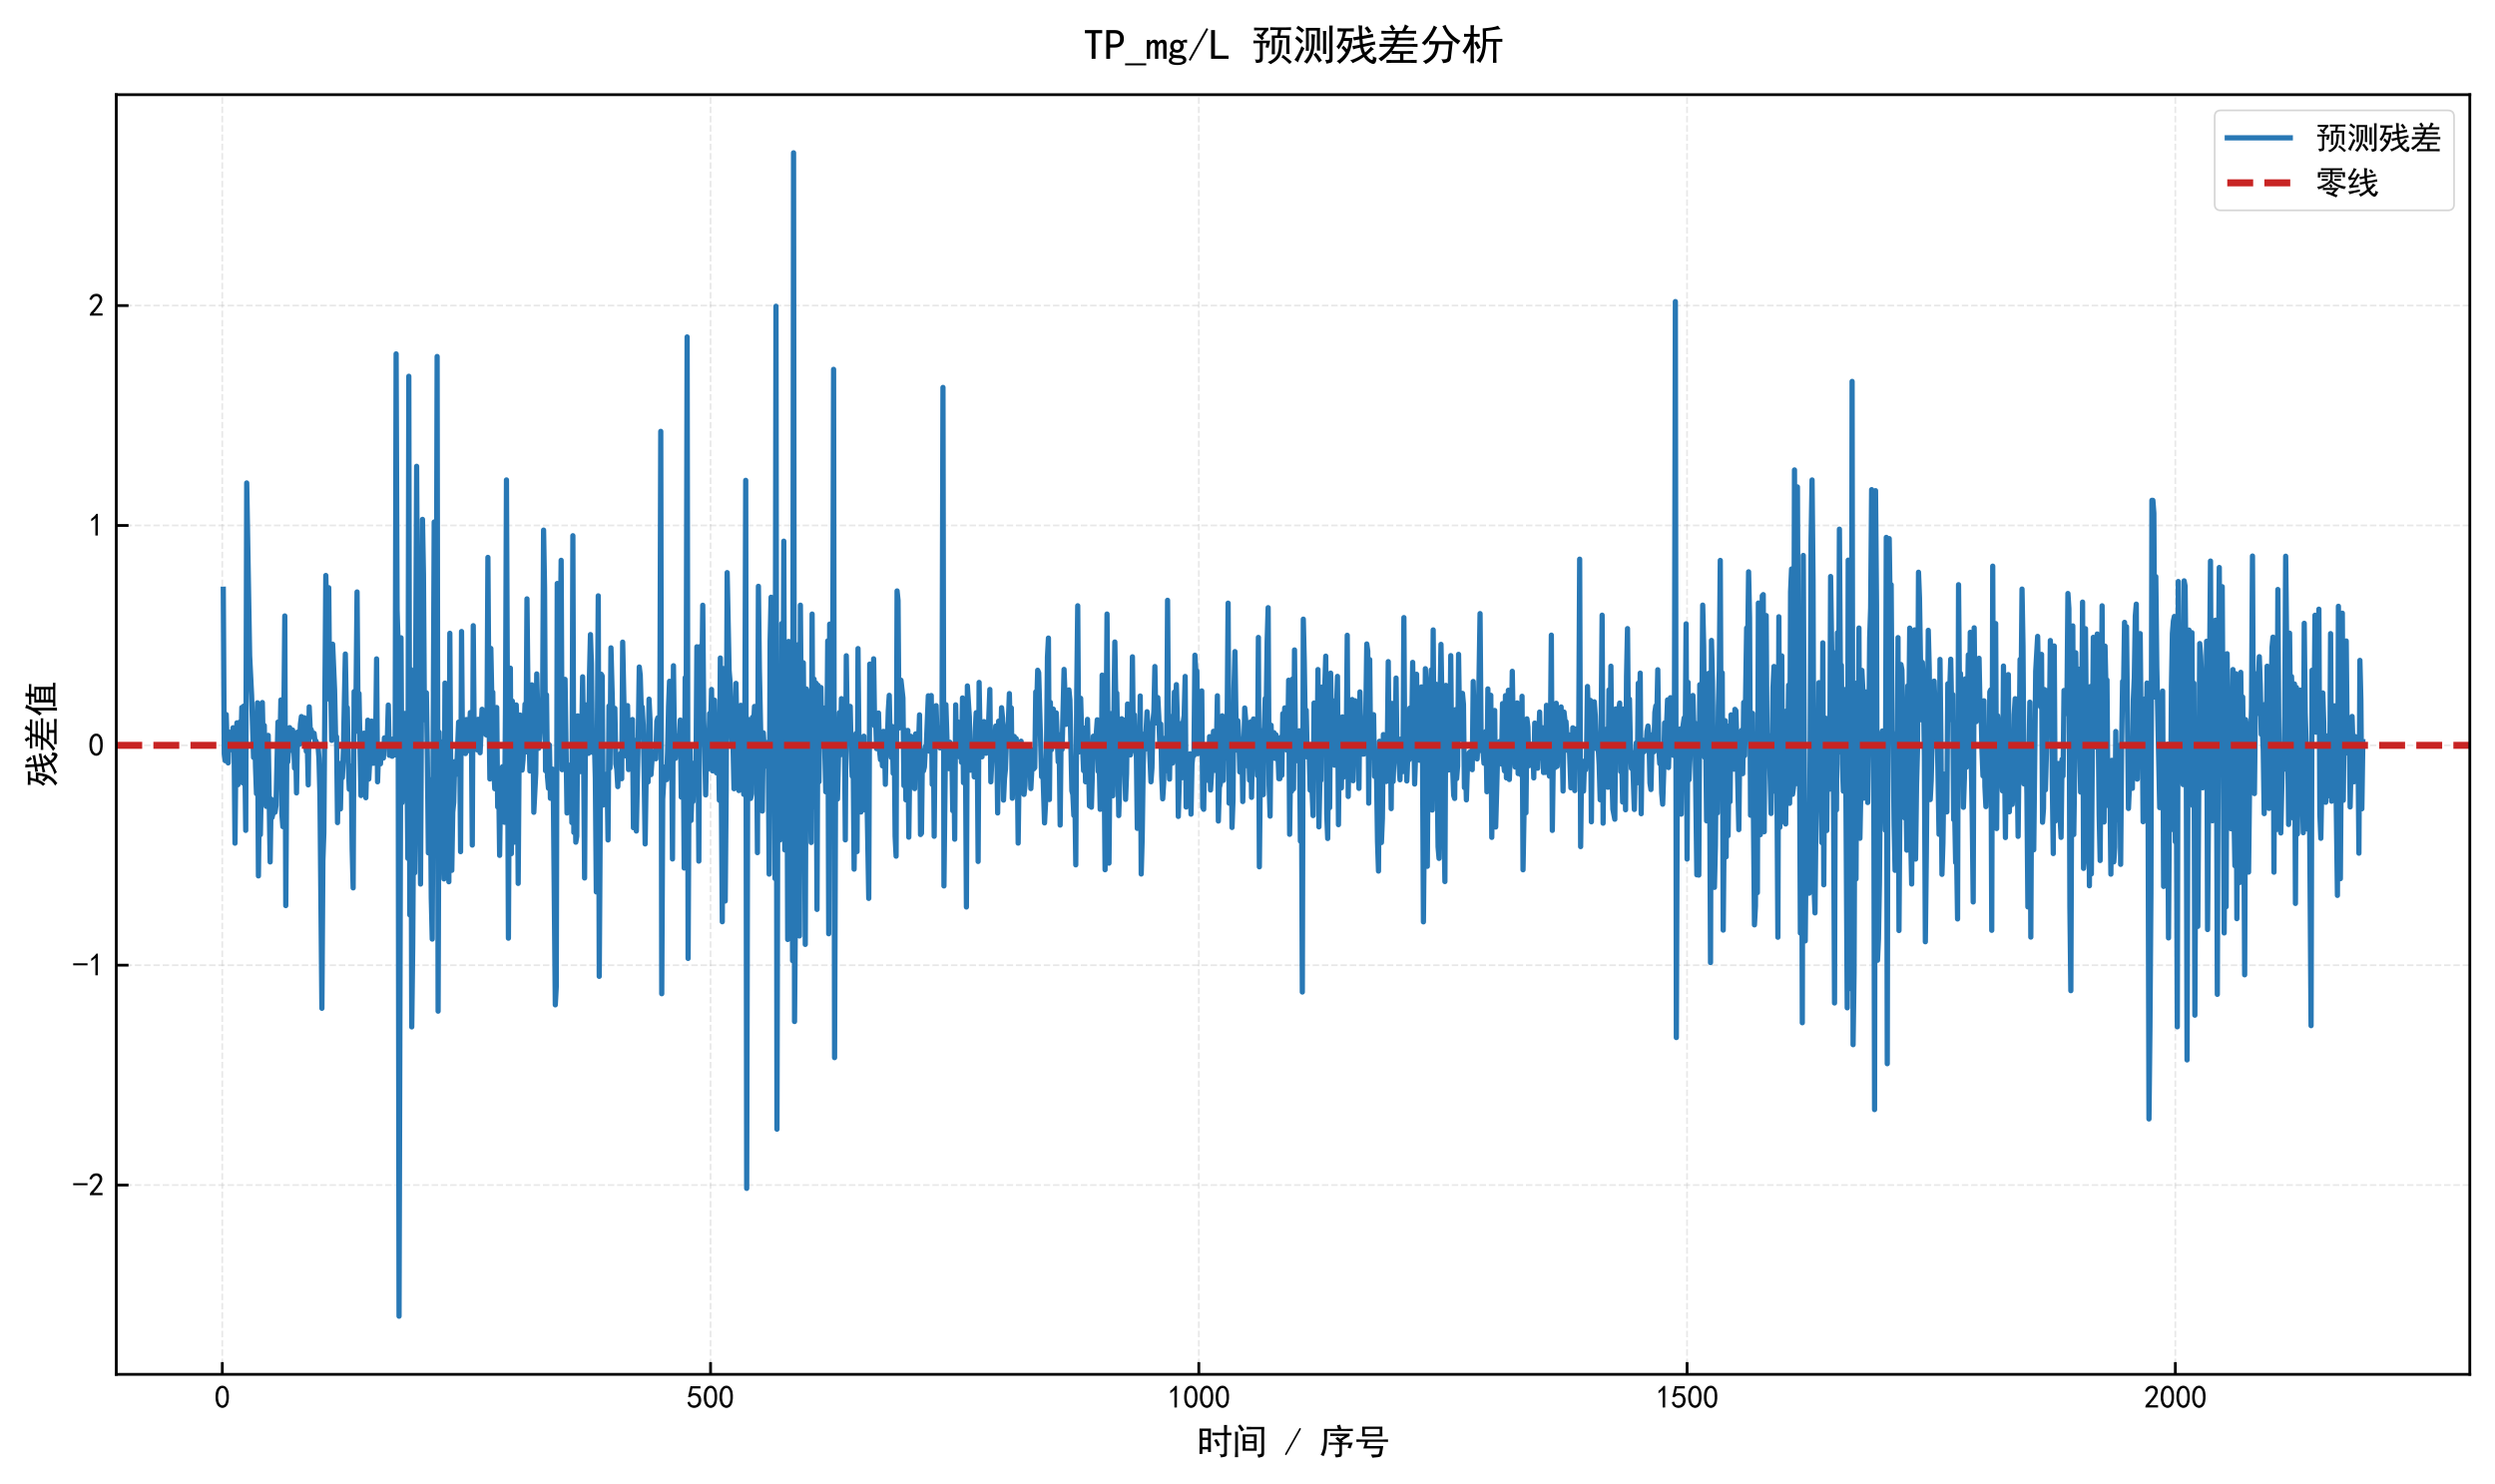 <?xml version="1.0" encoding="utf-8" standalone="no"?>
<!DOCTYPE svg PUBLIC "-//W3C//DTD SVG 1.1//EN"
  "http://www.w3.org/Graphics/SVG/1.1/DTD/svg11.dtd">
<svg xmlns:xlink="http://www.w3.org/1999/xlink" width="712.926pt" height="423.989pt" viewBox="0 0 712.926 423.989" xmlns="http://www.w3.org/2000/svg" version="1.1">
 <defs>
  <style type="text/css">*{stroke-linejoin: round; stroke-linecap: butt}</style>
 </defs>
 <g id="figure_1">
  <g id="patch_1">
   <path d="M 0 423.989 
L 712.926 423.989 
L 712.926 0 
L 0 0 
z
" style="fill: #ffffff"/>
  </g>
  <g id="axes_1">
   <g id="patch_2">
    <path d="M 33.231 392.719 
L 705.726 392.719 
L 705.726 27.044 
L 33.231 27.044 
z
" style="fill: #ffffff"/>
   </g>
   <g id="matplotlib.axis_1">
    <g id="xtick_1">
     <g id="line2d_1">
      <path d="M 63.52 392.719 
L 63.52 27.044 
" clip-path="url(#p8f73d91b7b)" style="fill: none; stroke-dasharray: 1.85,0.8; stroke-dashoffset: 0; stroke: #b2b2b2; stroke-opacity: 0.3; stroke-width: 0.5"/>
     </g>
     <g id="line2d_2">
      <defs>
       <path id="m4688301361" d="M 0 0 
L 0 -3.5 
" style="stroke: #000000; stroke-width: 0.8"/>
      </defs>
      <g>
       <use xlink:href="#m4688301361" x="63.52" y="392.719" style="stroke: #000000; stroke-width: 0.8"/>
      </g>
     </g>
     <g id="text_1">
      <!-- 0 -->
      <g transform="translate(61.27 402.406) scale(0.09 -0.09)">
       <defs>
        <path id="SimHei-30" d="M 225 2537 
Q 250 3200 412 3587 
Q 575 3975 875 4225 
Q 1175 4475 1612 4475 
Q 2050 4475 2375 4112 
Q 2700 3750 2800 3200 
Q 2900 2650 2862 1937 
Q 2825 1225 2612 775 
Q 2400 325 1975 150 
Q 1550 -25 1125 187 
Q 700 400 525 750 
Q 350 1100 275 1487 
Q 200 1875 225 2537 
z
M 750 2687 
Q 675 2000 800 1462 
Q 925 925 1212 700 
Q 1500 475 1800 612 
Q 2100 750 2237 1162 
Q 2375 1575 2375 2062 
Q 2375 2550 2337 2950 
Q 2300 3350 2112 3675 
Q 1925 4000 1612 4012 
Q 1300 4025 1062 3700 
Q 825 3375 750 2687 
z
" transform="scale(0.016)"/>
       </defs>
       <use xlink:href="#SimHei-30"/>
      </g>
     </g>
    </g>
    <g id="xtick_2">
     <g id="line2d_3">
      <path d="M 203.036 392.719 
L 203.036 27.044 
" clip-path="url(#p8f73d91b7b)" style="fill: none; stroke-dasharray: 1.85,0.8; stroke-dashoffset: 0; stroke: #b2b2b2; stroke-opacity: 0.3; stroke-width: 0.5"/>
     </g>
     <g id="line2d_4">
      <g>
       <use xlink:href="#m4688301361" x="203.036" y="392.719" style="stroke: #000000; stroke-width: 0.8"/>
      </g>
     </g>
     <g id="text_2">
      <!-- 500 -->
      <g transform="translate(196.286 402.406) scale(0.09 -0.09)">
       <defs>
        <path id="SimHei-35" d="M 550 1325 
Q 725 650 1150 575 
Q 1575 500 1837 662 
Q 2100 825 2212 1087 
Q 2325 1350 2312 1675 
Q 2300 2000 2137 2225 
Q 1975 2450 1725 2525 
Q 1475 2600 1162 2525 
Q 850 2450 650 2175 
L 225 2225 
Q 275 2375 700 4375 
L 2675 4375 
L 2675 3925 
L 1075 3925 
Q 950 3250 825 2850 
Q 1200 3025 1525 3012 
Q 1850 3000 2150 2862 
Q 2450 2725 2587 2487 
Q 2725 2250 2787 2012 
Q 2850 1775 2837 1500 
Q 2825 1225 2725 937 
Q 2625 650 2425 462 
Q 2225 275 1937 162 
Q 1650 50 1275 75 
Q 900 100 562 350 
Q 225 600 100 1200 
L 550 1325 
z
" transform="scale(0.016)"/>
       </defs>
       <use xlink:href="#SimHei-35"/>
       <use xlink:href="#SimHei-30" transform="translate(50 0)"/>
       <use xlink:href="#SimHei-30" transform="translate(100 0)"/>
      </g>
     </g>
    </g>
    <g id="xtick_3">
     <g id="line2d_5">
      <path d="M 342.552 392.719 
L 342.552 27.044 
" clip-path="url(#p8f73d91b7b)" style="fill: none; stroke-dasharray: 1.85,0.8; stroke-dashoffset: 0; stroke: #b2b2b2; stroke-opacity: 0.3; stroke-width: 0.5"/>
     </g>
     <g id="line2d_6">
      <g>
       <use xlink:href="#m4688301361" x="342.552" y="392.719" style="stroke: #000000; stroke-width: 0.8"/>
      </g>
     </g>
     <g id="text_3">
      <!-- 1000 -->
      <g transform="translate(333.552 402.406) scale(0.09 -0.09)">
       <defs>
        <path id="SimHei-31" d="M 1400 3600 
Q 1075 3275 575 2975 
L 575 3450 
Q 1200 3875 1600 4450 
L 1900 4450 
L 1900 150 
L 1400 150 
L 1400 3600 
z
" transform="scale(0.016)"/>
       </defs>
       <use xlink:href="#SimHei-31"/>
       <use xlink:href="#SimHei-30" transform="translate(50 0)"/>
       <use xlink:href="#SimHei-30" transform="translate(100 0)"/>
       <use xlink:href="#SimHei-30" transform="translate(150 0)"/>
      </g>
     </g>
    </g>
    <g id="xtick_4">
     <g id="line2d_7">
      <path d="M 482.068 392.719 
L 482.068 27.044 
" clip-path="url(#p8f73d91b7b)" style="fill: none; stroke-dasharray: 1.85,0.8; stroke-dashoffset: 0; stroke: #b2b2b2; stroke-opacity: 0.3; stroke-width: 0.5"/>
     </g>
     <g id="line2d_8">
      <g>
       <use xlink:href="#m4688301361" x="482.068" y="392.719" style="stroke: #000000; stroke-width: 0.8"/>
      </g>
     </g>
     <g id="text_4">
      <!-- 1500 -->
      <g transform="translate(473.068 402.406) scale(0.09 -0.09)">
       <use xlink:href="#SimHei-31"/>
       <use xlink:href="#SimHei-35" transform="translate(50 0)"/>
       <use xlink:href="#SimHei-30" transform="translate(100 0)"/>
       <use xlink:href="#SimHei-30" transform="translate(150 0)"/>
      </g>
     </g>
    </g>
    <g id="xtick_5">
     <g id="line2d_9">
      <path d="M 621.584 392.719 
L 621.584 27.044 
" clip-path="url(#p8f73d91b7b)" style="fill: none; stroke-dasharray: 1.85,0.8; stroke-dashoffset: 0; stroke: #b2b2b2; stroke-opacity: 0.3; stroke-width: 0.5"/>
     </g>
     <g id="line2d_10">
      <g>
       <use xlink:href="#m4688301361" x="621.584" y="392.719" style="stroke: #000000; stroke-width: 0.8"/>
      </g>
     </g>
     <g id="text_5">
      <!-- 2000 -->
      <g transform="translate(612.584 402.406) scale(0.09 -0.09)">
       <defs>
        <path id="SimHei-32" d="M 300 250 
Q 325 625 650 925 
Q 975 1225 1475 1862 
Q 1975 2500 2125 2850 
Q 2275 3200 2237 3450 
Q 2200 3700 2000 3862 
Q 1800 4025 1537 4000 
Q 1275 3975 1037 3800 
Q 800 3625 675 3275 
L 200 3350 
Q 400 3925 712 4187 
Q 1025 4450 1450 4475 
Q 1700 4500 1900 4462 
Q 2100 4425 2312 4287 
Q 2525 4150 2662 3875 
Q 2800 3600 2762 3212 
Q 2725 2825 2375 2287 
Q 2025 1750 1025 600 
L 2825 600 
L 2825 150 
L 300 150 
L 300 250 
z
" transform="scale(0.016)"/>
       </defs>
       <use xlink:href="#SimHei-32"/>
       <use xlink:href="#SimHei-30" transform="translate(50 0)"/>
       <use xlink:href="#SimHei-30" transform="translate(100 0)"/>
       <use xlink:href="#SimHei-30" transform="translate(150 0)"/>
      </g>
     </g>
    </g>
    <g id="text_6">
     <!-- 时间 / 序号 -->
     <g transform="translate(341.979 415.539) scale(0.1 -0.1)">
      <defs>
       <path id="SimHei-65f6" d="M 2525 4575 
Q 2500 3675 2500 2400 
Q 2500 1125 2525 400 
L 2000 400 
L 2000 875 
L 1000 875 
L 1000 50 
L 475 50 
Q 500 1200 500 2350 
Q 500 3525 475 4575 
L 2525 4575 
z
M 4875 3825 
Q 4875 4575 4850 5225 
L 5400 5225 
Q 5375 4575 5375 3825 
Q 5750 3825 6175 3850 
L 6175 3375 
Q 5750 3400 5375 3400 
L 5375 50 
Q 5375 -325 5075 -425 
Q 4775 -525 4300 -575 
Q 4300 -275 4025 0 
Q 4500 -50 4687 -25 
Q 4875 0 4875 300 
L 4875 3400 
Q 3625 3400 2775 3375 
L 2775 3850 
Q 3575 3825 4875 3825 
z
M 2000 1300 
L 2000 2550 
L 1000 2550 
L 1000 1300 
L 2000 1300 
z
M 2000 2975 
L 2000 4150 
L 1000 4150 
L 1000 2975 
L 2000 2975 
z
M 3550 2725 
Q 3875 2200 4175 1600 
Q 3925 1525 3650 1375 
Q 3450 1975 3075 2500 
Q 3300 2600 3550 2725 
z
" transform="scale(0.016)"/>
       <path id="SimHei-95f4" d="M 4450 3550 
Q 4425 3075 4425 2725 
L 4425 1400 
Q 4425 1075 4450 625 
L 1925 625 
Q 1950 1075 1950 1425 
L 1950 2725 
Q 1950 3075 1925 3550 
L 4450 3550 
z
M 5800 4875 
Q 5775 4400 5775 3925 
L 5775 250 
Q 5800 -325 5462 -450 
Q 5125 -575 4725 -625 
Q 4700 -325 4525 -25 
Q 5000 -50 5137 25 
Q 5275 100 5275 350 
L 5275 4450 
L 3775 4450 
Q 3175 4450 2650 4425 
L 2650 4900 
Q 3175 4875 3775 4875 
L 5800 4875 
z
M 550 -525 
Q 600 -25 600 525 
L 600 3150 
Q 600 3675 550 4025 
L 1125 4025 
Q 1100 3650 1100 3300 
L 1100 500 
Q 1100 0 1125 -525 
L 550 -525 
z
M 3950 1025 
L 3950 1950 
L 2425 1950 
L 2425 1025 
L 3950 1025 
z
M 3950 2350 
L 3950 3150 
L 2425 3150 
L 2425 2350 
L 3950 2350 
z
M 1525 5300 
Q 1750 5000 2225 4350 
Q 1950 4225 1700 4075 
Q 1450 4575 1075 5025 
Q 1350 5225 1525 5300 
z
" transform="scale(0.016)"/>
       <path id="SimHei-20" transform="scale(0.016)"/>
       <path id="SimHei-2f" d="M 3000 4550 
L 350 -175 
L 100 -25 
L 2750 4700 
L 3000 4550 
z
" transform="scale(0.016)"/>
       <path id="SimHei-5e8f" d="M 4000 2075 
L 5975 2075 
Q 5750 1525 5575 1025 
Q 5325 1100 5050 1150 
Q 5175 1450 5275 1700 
L 4050 1700 
L 4050 150 
Q 4050 -375 3762 -462 
Q 3475 -550 2950 -575 
Q 2875 -300 2750 0 
Q 3350 -75 3475 25 
Q 3600 125 3575 375 
L 3575 1700 
L 2450 1700 
Q 2050 1700 1675 1675 
L 1675 2100 
Q 2100 2075 2425 2075 
L 3675 2075 
Q 3325 2400 2875 2775 
Q 2975 2875 3250 3100 
Q 3400 2975 3725 2725 
L 4575 3275 
L 3000 3275 
Q 2400 3275 1950 3250 
L 1950 3700 
Q 2400 3675 3000 3675 
L 5400 3675 
L 5400 3250 
Q 4700 2875 4025 2450 
L 4275 2250 
L 4000 2075 
z
M 3725 5275 
Q 3825 4925 3925 4525 
L 4850 4525 
Q 5425 4525 6000 4550 
L 6000 4125 
Q 5425 4150 4850 4150 
L 1400 4150 
Q 1400 2750 1362 2137 
Q 1325 1525 1200 887 
Q 1075 250 775 -350 
Q 625 -250 250 -125 
Q 475 300 600 700 
Q 725 1100 800 1637 
Q 875 2175 875 2825 
Q 875 3500 850 4525 
L 3350 4525 
Q 3275 4825 3150 5150 
Q 3425 5200 3725 5275 
z
" transform="scale(0.016)"/>
       <path id="SimHei-53f7" d="M 5025 4925 
Q 5000 4550 5000 4075 
Q 5000 3600 5025 3175 
L 1400 3175 
Q 1425 3525 1425 4000 
Q 1425 4500 1400 4925 
L 5025 4925 
z
M 5175 2625 
Q 5650 2625 6025 2650 
L 6025 2200 
Q 5650 2225 5175 2225 
L 2450 2225 
Q 2350 1875 2225 1450 
L 5175 1450 
Q 5100 1050 5062 775 
Q 5025 500 4950 112 
Q 4875 -275 4650 -412 
Q 4425 -550 3225 -625 
Q 3125 -350 2975 -50 
Q 3875 -75 4112 -50 
Q 4350 -25 4425 212 
Q 4500 450 4575 1025 
L 1600 1025 
Q 1825 1625 1950 2225 
L 1350 2225 
Q 825 2225 375 2200 
L 375 2650 
Q 825 2625 1350 2625 
L 5175 2625 
z
M 4525 3575 
L 4525 4525 
L 1900 4525 
L 1900 3575 
L 4525 3575 
z
" transform="scale(0.016)"/>
      </defs>
      <use xlink:href="#SimHei-65f6"/>
      <use xlink:href="#SimHei-95f4" transform="translate(100 0)"/>
      <use xlink:href="#SimHei-20" transform="translate(200 0)"/>
      <use xlink:href="#SimHei-2f" transform="translate(250 0)"/>
      <use xlink:href="#SimHei-20" transform="translate(300 0)"/>
      <use xlink:href="#SimHei-5e8f" transform="translate(350 0)"/>
      <use xlink:href="#SimHei-53f7" transform="translate(450 0)"/>
     </g>
    </g>
   </g>
   <g id="matplotlib.axis_2">
    <g id="ytick_1">
     <g id="line2d_11">
      <path d="M 33.231 338.636 
L 705.726 338.636 
" clip-path="url(#p8f73d91b7b)" style="fill: none; stroke-dasharray: 1.85,0.8; stroke-dashoffset: 0; stroke: #b2b2b2; stroke-opacity: 0.3; stroke-width: 0.5"/>
     </g>
     <g id="line2d_12">
      <defs>
       <path id="m89baf016a0" d="M 0 0 
L 3.5 0 
" style="stroke: #000000; stroke-width: 0.8"/>
      </defs>
      <g>
       <use xlink:href="#m89baf016a0" x="33.231" y="338.636" style="stroke: #000000; stroke-width: 0.8"/>
      </g>
     </g>
     <g id="text_7">
      <!-- -2 -->
      <g transform="translate(20.731 341.73) scale(0.09 -0.09)">
       <defs>
        <path id="SimHei-2d" d="M 2975 2125 
L 125 2125 
L 125 2525 
L 2975 2525 
L 2975 2125 
z
" transform="scale(0.016)"/>
       </defs>
       <use xlink:href="#SimHei-2d"/>
       <use xlink:href="#SimHei-32" transform="translate(50 0)"/>
      </g>
     </g>
    </g>
    <g id="ytick_2">
     <g id="line2d_13">
      <path d="M 33.231 275.806 
L 705.726 275.806 
" clip-path="url(#p8f73d91b7b)" style="fill: none; stroke-dasharray: 1.85,0.8; stroke-dashoffset: 0; stroke: #b2b2b2; stroke-opacity: 0.3; stroke-width: 0.5"/>
     </g>
     <g id="line2d_14">
      <g>
       <use xlink:href="#m89baf016a0" x="33.231" y="275.806" style="stroke: #000000; stroke-width: 0.8"/>
      </g>
     </g>
     <g id="text_8">
      <!-- -1 -->
      <g transform="translate(20.731 278.899) scale(0.09 -0.09)">
       <use xlink:href="#SimHei-2d"/>
       <use xlink:href="#SimHei-31" transform="translate(50 0)"/>
      </g>
     </g>
    </g>
    <g id="ytick_3">
     <g id="line2d_15">
      <path d="M 33.231 212.976 
L 705.726 212.976 
" clip-path="url(#p8f73d91b7b)" style="fill: none; stroke-dasharray: 1.85,0.8; stroke-dashoffset: 0; stroke: #b2b2b2; stroke-opacity: 0.3; stroke-width: 0.5"/>
     </g>
     <g id="line2d_16">
      <g>
       <use xlink:href="#m89baf016a0" x="33.231" y="212.976" style="stroke: #000000; stroke-width: 0.8"/>
      </g>
     </g>
     <g id="text_9">
      <!-- 0 -->
      <g transform="translate(25.231 216.069) scale(0.09 -0.09)">
       <use xlink:href="#SimHei-30"/>
      </g>
     </g>
    </g>
    <g id="ytick_4">
     <g id="line2d_17">
      <path d="M 33.231 150.145 
L 705.726 150.145 
" clip-path="url(#p8f73d91b7b)" style="fill: none; stroke-dasharray: 1.85,0.8; stroke-dashoffset: 0; stroke: #b2b2b2; stroke-opacity: 0.3; stroke-width: 0.5"/>
     </g>
     <g id="line2d_18">
      <g>
       <use xlink:href="#m89baf016a0" x="33.231" y="150.145" style="stroke: #000000; stroke-width: 0.8"/>
      </g>
     </g>
     <g id="text_10">
      <!-- 1 -->
      <g transform="translate(25.231 153.239) scale(0.09 -0.09)">
       <use xlink:href="#SimHei-31"/>
      </g>
     </g>
    </g>
    <g id="ytick_5">
     <g id="line2d_19">
      <path d="M 33.231 87.315 
L 705.726 87.315 
" clip-path="url(#p8f73d91b7b)" style="fill: none; stroke-dasharray: 1.85,0.8; stroke-dashoffset: 0; stroke: #b2b2b2; stroke-opacity: 0.3; stroke-width: 0.5"/>
     </g>
     <g id="line2d_20">
      <g>
       <use xlink:href="#m89baf016a0" x="33.231" y="87.315" style="stroke: #000000; stroke-width: 0.8"/>
      </g>
     </g>
     <g id="text_11">
      <!-- 2 -->
      <g transform="translate(25.231 90.409) scale(0.09 -0.09)">
       <use xlink:href="#SimHei-32"/>
      </g>
     </g>
    </g>
    <g id="text_12">
     <!-- 残差值 -->
     <g transform="translate(15.403 224.881) rotate(-90) scale(0.1 -0.1)">
      <defs>
       <path id="SimHei-6b8b" d="M 5700 3350 
Q 5325 3300 4900 3225 
Q 4475 3150 4075 3075 
Q 4100 2700 4150 2325 
Q 4625 2425 4987 2500 
Q 5350 2575 5925 2725 
L 6000 2250 
Q 5775 2225 5300 2137 
Q 4825 2050 4200 1900 
Q 4300 1375 4475 1075 
Q 5025 1500 5325 1950 
Q 5525 1750 5800 1550 
Q 5550 1425 5350 1237 
Q 5150 1050 4675 650 
Q 5000 200 5275 37 
Q 5550 -125 5600 -12 
Q 5650 100 5625 525 
Q 5825 325 6175 300 
Q 6125 -850 5450 -587 
Q 4775 -325 4275 400 
Q 3950 150 3537 -75 
Q 3125 -300 2625 -525 
Q 2475 -250 2250 -100 
Q 2775 50 3200 262 
Q 3625 475 4075 775 
Q 3850 1225 3750 1800 
Q 3100 1675 2700 1525 
L 2575 2025 
Q 3300 2125 3700 2225 
Q 3650 2600 3625 3000 
Q 3225 2950 2800 2850 
L 2675 3325 
Q 3150 3375 3600 3450 
Q 3575 3925 3550 4275 
Q 3525 4625 3475 5125 
Q 3775 5075 4050 5075 
Q 4025 4700 4012 4412 
Q 4000 4125 4050 3525 
Q 5200 3725 5625 3850 
L 5700 3350 
z
M 2125 4650 
Q 2450 4650 2800 4675 
L 2800 4175 
Q 2450 4200 2125 4200 
L 1675 4200 
Q 1550 3700 1425 3225 
L 2600 3225 
Q 2525 2500 2400 1925 
Q 2275 1350 2050 925 
Q 1825 500 1512 137 
Q 1200 -225 675 -625 
Q 525 -400 250 -225 
Q 700 25 1037 375 
Q 1375 725 1575 1075 
Q 1275 1450 950 1750 
Q 1125 1900 1250 2100 
Q 1550 1825 1800 1550 
Q 2025 2175 2075 2775 
L 1300 2775 
Q 1125 2375 987 2150 
Q 850 1925 550 1525 
Q 350 1825 200 1925 
Q 575 2300 825 2862 
Q 1075 3425 1200 4200 
Q 775 4200 375 4175 
L 375 4675 
Q 750 4650 1075 4650 
L 2125 4650 
z
M 4825 4975 
Q 5150 4575 5425 4175 
Q 5125 4050 4975 3900 
Q 4750 4325 4400 4700 
Q 4600 4825 4825 4975 
z
" transform="scale(0.016)"/>
       <path id="SimHei-5dee" d="M 4725 4975 
Q 4500 4725 4250 4275 
L 4850 4275 
Q 5450 4275 5825 4300 
L 5825 3850 
Q 5425 3875 4850 3875 
L 3275 3875 
Q 3225 3600 3150 3275 
L 4525 3275 
Q 5075 3275 5525 3300 
L 5525 2850 
Q 5075 2875 4500 2875 
L 3050 2875 
Q 2975 2650 2850 2325 
L 5125 2325 
Q 5675 2325 6025 2350 
L 6025 1900 
Q 5700 1925 5150 1925 
L 2650 1925 
Q 2425 1550 2250 1300 
Q 2650 1275 3100 1275 
L 4525 1275 
Q 4975 1275 5350 1300 
L 5350 850 
Q 4975 875 4575 875 
L 3925 875 
L 3925 -50 
L 5000 -50 
Q 5200 -50 5900 -25 
L 5900 -500 
Q 5275 -475 5025 -475 
L 2100 -475 
Q 1700 -475 1400 -500 
L 1400 -25 
Q 1775 -50 2125 -50 
L 3425 -50 
L 3425 875 
L 3100 875 
Q 2625 875 2175 850 
L 2175 1200 
Q 1925 875 1487 475 
Q 1050 75 625 -250 
Q 425 -25 200 150 
Q 750 475 1262 925 
Q 1775 1375 2100 1925 
L 1325 1925 
Q 750 1925 375 1900 
L 375 2350 
Q 750 2325 1350 2325 
L 2325 2325 
Q 2450 2575 2550 2875 
L 1725 2875 
Q 1375 2875 1000 2850 
L 1000 3300 
Q 1500 3275 1700 3275 
L 2650 3275 
Q 2725 3575 2775 3875 
L 1500 3875 
Q 1100 3875 650 3850 
L 650 4300 
Q 1025 4275 1425 4275 
L 2275 4275 
Q 2075 4675 1850 4950 
Q 2025 5050 2250 5225 
Q 2450 4975 2725 4550 
Q 2525 4450 2325 4275 
L 3750 4275 
Q 4000 4700 4150 5250 
Q 4400 5100 4725 4975 
z
" transform="scale(0.016)"/>
       <path id="SimHei-503c" d="M 3675 4450 
L 3675 5100 
Q 3975 5075 4350 5050 
Q 4225 4875 4200 4450 
L 5125 4450 
Q 5550 4450 5875 4475 
L 5875 4025 
Q 5525 4050 5125 4050 
L 4175 4050 
L 4125 3500 
L 5400 3500 
Q 5375 3200 5375 2700 
L 5375 150 
Q 5875 150 6100 175 
L 6100 -275 
Q 5775 -250 5200 -250 
L 2850 -250 
Q 2275 -250 1900 -275 
L 1900 175 
Q 2125 150 2600 150 
L 2600 2700 
Q 2600 3175 2575 3500 
L 3600 3500 
L 3650 4050 
L 3200 4050 
Q 2575 4050 2225 4025 
L 2225 4475 
Q 2550 4450 3200 4450 
L 3675 4450 
z
M 2225 4900 
Q 2025 4675 1650 3750 
L 1650 450 
Q 1650 -75 1675 -550 
L 1150 -550 
Q 1175 -125 1175 375 
L 1175 2950 
Q 875 2450 625 2150 
Q 425 2425 250 2575 
Q 500 2825 937 3537 
Q 1375 4250 1625 5150 
Q 1975 4975 2225 4900 
z
M 4925 2650 
L 4925 3150 
L 3075 3150 
L 3075 2650 
L 4925 2650 
z
M 4925 150 
L 4925 625 
L 3075 625 
L 3075 150 
L 4925 150 
z
M 4925 1000 
L 4925 1450 
L 3075 1450 
L 3075 1000 
L 4925 1000 
z
M 4925 1825 
L 4925 2275 
L 3075 2275 
L 3075 1825 
L 4925 1825 
z
" transform="scale(0.016)"/>
      </defs>
      <use xlink:href="#SimHei-6b8b"/>
      <use xlink:href="#SimHei-5dee" transform="translate(100 0)"/>
      <use xlink:href="#SimHei-503c" transform="translate(200 0)"/>
     </g>
    </g>
   </g>
   <g id="line2d_21">
    <path d="M 63.799 168.366 
L 64.078 215.489 
L 64.357 217.374 
L 64.636 204.179 
L 64.915 213.604 
L 65.194 218.002 
L 65.473 209.206 
L 65.752 212.976 
L 66.031 214.232 
L 66.31 213.604 
L 66.59 207.949 
L 66.869 211.091 
L 67.148 240.935 
L 67.427 212.347 
L 67.706 206.537 
L 67.985 224.235 
L 68.543 206.313 
L 68.822 213.723 
L 69.101 202.154 
L 69.38 223.718 
L 69.659 201.756 
L 69.938 214.482 
L 70.217 237.275 
L 70.496 137.999 
L 71.333 187.345 
L 71.891 198.637 
L 72.449 216.43 
L 72.728 205.113 
L 73.007 218.961 
L 73.286 226.787 
L 73.565 200.822 
L 73.844 250.288 
L 74.123 226.082 
L 74.402 238.504 
L 74.681 224.085 
L 74.96 200.745 
L 75.24 214.148 
L 75.519 207.306 
L 75.798 226.374 
L 76.077 230.418 
L 76.356 226.518 
L 76.635 210.131 
L 77.193 246.299 
L 77.472 228.347 
L 77.751 233.581 
L 78.03 232.312 
L 78.309 228.691 
L 78.588 232.093 
L 78.867 230.129 
L 79.425 206.327 
L 79.704 214.43 
L 79.983 213.501 
L 80.262 200.001 
L 80.541 232.537 
L 80.82 236.206 
L 81.378 176 
L 81.657 258.773 
L 81.936 217.483 
L 82.215 217.748 
L 82.494 213.789 
L 82.773 207.918 
L 83.052 214.409 
L 83.61 208.609 
L 83.89 210.926 
L 84.169 219.492 
L 84.448 210.182 
L 84.727 226.57 
L 85.006 209.204 
L 85.285 210.173 
L 85.564 212.692 
L 85.843 206.951 
L 86.122 204.755 
L 86.401 207.013 
L 86.68 212.45 
L 86.959 205.076 
L 87.238 208.915 
L 87.517 214.675 
L 87.796 211.806 
L 88.075 224.278 
L 88.354 201.988 
L 88.633 208.379 
L 88.912 208.462 
L 89.47 210.598 
L 89.749 209.536 
L 90.028 211.959 
L 90.307 211.753 
L 90.586 212.907 
L 90.865 212.789 
L 91.144 216.789 
L 91.423 227.323 
L 91.981 288.119 
L 92.26 245.973 
L 92.54 237.872 
L 93.098 164.44 
L 93.656 190.276 
L 93.935 167.941 
L 94.214 199.932 
L 94.493 194.135 
L 94.772 211.555 
L 95.051 184.076 
L 95.609 197.193 
L 95.888 210.338 
L 96.167 210.516 
L 96.446 235.061 
L 96.725 218.357 
L 97.283 231.154 
L 97.562 218.03 
L 97.841 222.221 
L 98.12 214.49 
L 98.678 186.887 
L 98.957 203.773 
L 99.236 202.229 
L 99.515 217.942 
L 99.794 225.526 
L 100.073 224.797 
L 100.352 218.902 
L 100.631 242.557 
L 100.91 253.71 
L 101.189 197.616 
L 101.469 209.129 
L 101.748 197.471 
L 102.027 169.146 
L 102.306 204.595 
L 102.585 198.173 
L 103.143 227.32 
L 103.422 226.449 
L 103.701 220.146 
L 103.98 209.503 
L 104.259 209.831 
L 104.538 227.95 
L 105.096 205.791 
L 105.375 222.624 
L 105.933 211.915 
L 106.212 206.053 
L 106.491 218.096 
L 106.77 218.095 
L 107.049 212.186 
L 107.328 212.621 
L 107.607 188.272 
L 107.886 223.403 
L 108.165 215.01 
L 108.444 217.128 
L 108.723 218.255 
L 109.002 212.832 
L 109.56 216.598 
L 109.839 210.845 
L 110.119 212.059 
L 110.677 211.276 
L 110.956 201.468 
L 111.235 215.823 
L 111.514 213.144 
L 111.793 215.938 
L 112.072 216.098 
L 112.351 211.132 
L 112.909 215.711 
L 113.188 101.122 
L 113.467 174.312 
L 113.746 183.449 
L 114.025 376.097 
L 114.583 182.246 
L 114.862 229.365 
L 115.42 214.272 
L 115.699 203.857 
L 115.978 206.33 
L 116.257 215.815 
L 116.536 245.272 
L 116.815 107.519 
L 117.094 261.431 
L 117.373 191.297 
L 117.652 293.437 
L 117.931 270.65 
L 118.21 227.367 
L 118.489 249.422 
L 119.048 133.245 
L 119.327 181.076 
L 119.606 185.789 
L 119.885 229.583 
L 120.164 252.623 
L 120.722 148.411 
L 121.001 164.109 
L 121.28 205.67 
L 121.559 200.533 
L 121.838 197.96 
L 122.117 216.527 
L 122.396 243.705 
L 122.675 226.761 
L 122.954 222.805 
L 123.233 256.498 
L 123.512 268.347 
L 124.07 149.155 
L 124.349 165.124 
L 124.628 205.806 
L 124.907 101.865 
L 125.186 288.94 
L 125.465 209.216 
L 125.744 238.027 
L 126.023 219.442 
L 126.302 211.992 
L 126.581 239.095 
L 126.86 251.15 
L 127.139 195.188 
L 127.418 210.19 
L 127.698 210.007 
L 127.977 215.757 
L 128.256 251.962 
L 128.535 180.955 
L 128.814 226.41 
L 129.093 248.697 
L 129.372 232.082 
L 129.651 229.246 
L 129.93 217.633 
L 130.209 221.335 
L 130.488 220.263 
L 131.046 206.341 
L 131.325 209.853 
L 131.604 243.362 
L 131.883 180.453 
L 132.162 214.895 
L 132.441 212.841 
L 132.72 213.106 
L 132.999 215.334 
L 133.278 205.606 
L 133.557 213.126 
L 133.836 214.506 
L 134.394 203.607 
L 134.673 206.008 
L 134.952 241.478 
L 135.231 178.788 
L 135.51 212.868 
L 135.789 212.21 
L 136.348 214.268 
L 136.627 205.538 
L 136.906 213.847 
L 137.185 215.096 
L 137.743 202.676 
L 138.301 207.623 
L 138.859 209.924 
L 139.138 210.072 
L 139.417 159.274 
L 139.696 200.53 
L 139.975 222.583 
L 140.254 185.29 
L 140.533 199.57 
L 140.812 197.806 
L 141.091 219.217 
L 141.37 225.372 
L 141.649 216.138 
L 141.928 202.168 
L 142.207 230.588 
L 142.486 222.28 
L 142.765 244.42 
L 143.044 224.052 
L 143.323 219.799 
L 143.602 219.072 
L 144.16 234.968 
L 144.439 202.311 
L 144.718 137.141 
L 145.277 268.086 
L 145.556 213.297 
L 145.835 190.928 
L 146.114 243.929 
L 146.393 200.331 
L 146.672 203.512 
L 146.951 240.641 
L 147.23 227.158 
L 147.509 201.436 
L 147.788 209.415 
L 148.067 252.432 
L 148.346 213.751 
L 148.625 204.322 
L 148.904 208.469 
L 149.183 220.059 
L 149.462 217.043 
L 150.02 201.214 
L 150.299 214.85 
L 150.578 171.123 
L 150.857 197.671 
L 151.415 220.309 
L 151.973 195.692 
L 152.252 205.178 
L 152.531 232.112 
L 153.089 220.951 
L 153.368 192.569 
L 153.927 213.822 
L 154.206 211.305 
L 154.764 202.14 
L 155.043 202.035 
L 155.322 151.477 
L 155.601 167.918 
L 155.88 220.237 
L 156.159 198.554 
L 156.438 221.917 
L 156.717 225.232 
L 156.996 212.893 
L 157.275 228.11 
L 157.833 219.755 
L 158.112 227.309 
L 158.67 287.135 
L 158.949 281.916 
L 159.228 166.727 
L 159.507 168.734 
L 159.786 210.255 
L 160.344 160.109 
L 160.623 219.944 
L 160.902 219.647 
L 161.46 194.122 
L 162.018 232.313 
L 162.297 218.57 
L 162.577 228.249 
L 162.856 228.455 
L 163.135 221.492 
L 163.414 235.057 
L 163.693 153.081 
L 163.972 237.866 
L 164.251 221.743 
L 164.53 240.65 
L 164.809 238.919 
L 165.088 204.562 
L 165.367 208.301 
L 165.646 207.742 
L 165.925 220.481 
L 166.204 211.326 
L 166.483 193.397 
L 166.762 214.367 
L 167.041 250.881 
L 167.32 201.407 
L 167.599 207.571 
L 167.878 209.049 
L 168.157 215.269 
L 168.436 193.083 
L 168.715 181.325 
L 168.994 189.661 
L 169.273 214.964 
L 169.552 211.96 
L 169.831 211.113 
L 170.11 222.409 
L 170.389 254.861 
L 170.947 170.259 
L 171.227 278.989 
L 171.785 192.658 
L 172.064 193.118 
L 172.343 230.03 
L 172.901 224.888 
L 173.18 222.19 
L 173.459 221.156 
L 173.738 240.009 
L 174.017 201.74 
L 174.296 219.443 
L 174.575 185.122 
L 175.133 206.406 
L 175.412 208.741 
L 175.691 202.414 
L 175.97 218.28 
L 176.249 219.702 
L 176.528 224.773 
L 176.807 217.967 
L 177.086 220.423 
L 177.365 215.264 
L 177.644 222.513 
L 177.923 183.487 
L 178.481 210.876 
L 178.76 215.977 
L 179.039 204.882 
L 179.318 201.624 
L 179.597 219.9 
L 180.156 214.041 
L 180.435 215.938 
L 180.714 205.599 
L 180.993 236.524 
L 181.272 211.511 
L 181.83 237.467 
L 182.388 209.769 
L 182.667 190.595 
L 182.946 192.955 
L 183.225 202.667 
L 183.504 202.008 
L 183.783 207.109 
L 184.062 221.091 
L 184.341 241.152 
L 184.62 222.419 
L 184.899 222.384 
L 185.178 223.448 
L 185.457 199.779 
L 185.736 205.715 
L 186.015 221.348 
L 186.294 217.27 
L 186.573 215.288 
L 186.852 215.059 
L 187.131 214.622 
L 187.41 216.815 
L 187.689 206.073 
L 187.968 205.121 
L 188.247 212.258 
L 188.527 210.761 
L 188.806 123.265 
L 189.085 283.955 
L 189.364 228.325 
L 189.643 223.379 
L 189.922 222.535 
L 190.201 219.075 
L 190.48 222.788 
L 190.759 214.833 
L 191.038 201.882 
L 191.317 194.667 
L 191.596 210.433 
L 191.875 205.441 
L 192.154 245.447 
L 192.433 190.23 
L 192.712 212.396 
L 192.991 216.711 
L 193.27 210.326 
L 193.549 213.154 
L 193.828 210.973 
L 194.107 211.581 
L 194.386 205.748 
L 194.665 227.762 
L 194.944 211.735 
L 195.223 209.101 
L 195.502 248.04 
L 195.781 193.65 
L 196.06 208.629 
L 196.339 96.279 
L 196.618 273.868 
L 196.897 219.183 
L 197.176 213.205 
L 197.456 234.451 
L 197.735 225.664 
L 198.014 229.032 
L 198.293 218.076 
L 198.572 219.48 
L 198.851 223.189 
L 199.13 184.823 
L 199.409 206.053 
L 199.688 246.064 
L 199.967 184.793 
L 200.246 207.29 
L 200.525 197.658 
L 200.804 172.946 
L 201.083 205.563 
L 201.362 213.776 
L 201.641 227.145 
L 201.92 212.587 
L 202.199 219.832 
L 202.478 217.935 
L 202.757 203.879 
L 203.036 210.124 
L 203.315 197.008 
L 203.594 220.275 
L 203.873 207.55 
L 204.152 200.065 
L 204.431 215.147 
L 204.71 220.829 
L 204.989 213.017 
L 205.268 211.508 
L 205.547 228.677 
L 205.826 188.021 
L 206.385 263.384 
L 206.664 191.036 
L 206.943 253.638 
L 207.222 257.461 
L 207.501 225.501 
L 207.78 163.622 
L 208.338 191.581 
L 208.617 194.989 
L 208.896 206.614 
L 209.175 213.41 
L 209.454 212.96 
L 209.733 225.378 
L 210.291 195.269 
L 210.849 224.997 
L 211.128 225.898 
L 211.407 204.971 
L 211.686 201.543 
L 212.244 222.035 
L 212.523 226.987 
L 212.802 217.731 
L 213.081 137.257 
L 213.36 339.571 
L 213.639 220.222 
L 213.918 205.61 
L 214.197 221.388 
L 214.476 228.159 
L 214.756 226.818 
L 215.035 204.948 
L 215.314 208.102 
L 215.593 201.864 
L 215.872 221.061 
L 216.151 204.706 
L 216.43 243.642 
L 216.709 167.535 
L 216.988 191.167 
L 217.825 231.76 
L 218.104 209.398 
L 218.662 218.919 
L 218.941 213.085 
L 219.22 212.893 
L 219.499 212.06 
L 219.778 249.777 
L 220.057 183.207 
L 220.336 170.655 
L 220.615 208.708 
L 220.894 205.662 
L 221.173 198.398 
L 221.452 251.03 
L 221.731 87.51 
L 222.01 322.661 
L 222.289 208.711 
L 222.568 211.592 
L 222.847 240.022 
L 223.126 237.079 
L 223.406 178.15 
L 223.685 226.574 
L 223.964 154.636 
L 224.243 242.862 
L 224.522 223.066 
L 224.801 190.644 
L 225.08 268.452 
L 225.359 183.288 
L 225.638 216.28 
L 225.917 217.605 
L 226.196 209.345 
L 226.475 274.501 
L 226.754 43.665 
L 227.033 291.894 
L 227.591 220.291 
L 227.87 213.677 
L 228.149 184.177 
L 228.428 267.448 
L 228.707 172.926 
L 228.986 207.711 
L 229.265 202.408 
L 229.544 189.376 
L 229.823 220.938 
L 230.102 269.863 
L 230.381 196.861 
L 230.66 218.244 
L 230.939 197.579 
L 231.218 220.1 
L 231.497 221.967 
L 231.776 240.736 
L 232.055 175.466 
L 232.335 230.58 
L 232.614 194.055 
L 232.893 215.146 
L 233.172 195.204 
L 233.451 259.861 
L 233.73 195.805 
L 234.009 223.394 
L 234.288 200.301 
L 234.567 196.445 
L 234.846 212.061 
L 235.125 204.503 
L 235.404 202.319 
L 235.962 226.267 
L 236.241 214.652 
L 236.52 183.133 
L 236.799 266.822 
L 237.078 178.331 
L 237.357 201.617 
L 237.636 205.619 
L 237.915 202.061 
L 238.194 105.539 
L 238.473 302.215 
L 238.752 224.57 
L 239.031 208.993 
L 239.31 228.315 
L 239.868 203.622 
L 240.147 215.687 
L 240.426 199.639 
L 240.705 208.313 
L 240.985 210.043 
L 241.264 205.206 
L 241.543 239.989 
L 241.822 187.378 
L 242.101 209.378 
L 242.38 203.689 
L 242.659 211.674 
L 242.938 201.851 
L 243.217 214.517 
L 243.496 221.783 
L 243.775 215.072 
L 244.054 248.357 
L 244.333 223.739 
L 244.612 209.598 
L 244.891 243.337 
L 245.17 185.328 
L 245.449 213.602 
L 246.007 232.036 
L 246.286 227.653 
L 246.844 210.37 
L 247.123 231.417 
L 247.402 214.461 
L 247.681 224.599 
L 248.239 256.715 
L 248.518 189.761 
L 248.797 201.529 
L 249.076 201.865 
L 249.355 198.837 
L 249.635 188.252 
L 249.914 207.398 
L 250.193 204.867 
L 250.472 213.928 
L 250.751 211.057 
L 251.03 203.741 
L 251.309 214.306 
L 251.588 217.071 
L 251.867 213.738 
L 252.146 218.85 
L 252.425 208.989 
L 252.704 210.664 
L 252.983 224.122 
L 253.262 208.904 
L 253.541 212.901 
L 253.82 203.086 
L 254.099 198.682 
L 254.378 212.994 
L 254.657 216.414 
L 254.936 207.593 
L 255.215 220.974 
L 255.494 208.345 
L 255.773 238.927 
L 256.052 244.651 
L 256.331 168.856 
L 256.61 171.603 
L 256.889 208.031 
L 257.168 204.038 
L 257.447 194.37 
L 258.005 199.44 
L 258.285 224.494 
L 258.564 208.642 
L 258.843 228.555 
L 259.401 208.716 
L 259.68 239.224 
L 259.959 218.259 
L 260.238 210.392 
L 260.517 216.897 
L 260.796 213.638 
L 261.075 215.418 
L 261.354 225.347 
L 261.633 209.704 
L 261.912 209.72 
L 262.191 220.404 
L 262.749 204.263 
L 263.028 238.466 
L 263.307 238.097 
L 263.586 214.527 
L 263.865 220.29 
L 264.144 219.175 
L 264.423 213.378 
L 264.702 212.723 
L 265.26 198.817 
L 265.539 214.645 
L 265.818 201.545 
L 266.097 198.746 
L 266.376 224.147 
L 266.655 204.658 
L 266.934 238.964 
L 267.214 206.847 
L 267.493 201.639 
L 267.772 211.066 
L 268.051 212.64 
L 268.33 209.897 
L 268.609 213.728 
L 268.888 207.867 
L 269.167 210.421 
L 269.446 110.71 
L 269.725 253.158 
L 270.283 201.358 
L 270.841 219.416 
L 271.12 219.638 
L 271.399 212.083 
L 271.678 219.257 
L 271.957 214.164 
L 272.236 231.658 
L 272.515 213.095 
L 272.794 239.801 
L 273.073 201.406 
L 273.352 216.07 
L 273.631 206.24 
L 273.91 214.058 
L 274.189 216.279 
L 274.468 211.618 
L 274.747 217.842 
L 275.026 199.433 
L 275.305 223.645 
L 275.584 203.802 
L 275.864 214.594 
L 276.143 259.174 
L 276.422 195.999 
L 276.98 204.852 
L 277.259 220.071 
L 277.538 214.446 
L 277.817 214.569 
L 278.096 213.764 
L 278.375 221.996 
L 278.654 209.105 
L 278.933 203.651 
L 279.212 209.306 
L 279.491 246.159 
L 279.77 194.997 
L 280.049 210.393 
L 280.328 209.965 
L 280.607 216.253 
L 280.886 206.92 
L 281.165 206.198 
L 281.444 207.939 
L 281.723 215.249 
L 282.002 214.018 
L 282.281 212.173 
L 282.839 197.012 
L 283.118 223.407 
L 283.676 211.359 
L 283.955 210.402 
L 284.234 214.202 
L 284.514 207.478 
L 284.793 210.463 
L 285.072 232.301 
L 285.351 206.065 
L 285.909 212.363 
L 286.188 202.222 
L 286.467 205.2 
L 286.746 228.633 
L 287.025 222.531 
L 287.304 219.747 
L 287.583 211.803 
L 287.862 208.042 
L 288.141 206.083 
L 288.42 198.189 
L 288.699 210.705 
L 288.978 202.289 
L 289.257 228.101 
L 289.536 214.337 
L 289.815 210.441 
L 290.094 217.746 
L 290.373 211.031 
L 290.652 215.675 
L 290.931 240.913 
L 291.21 219.581 
L 291.489 220.655 
L 291.768 211.793 
L 292.047 214.489 
L 292.326 223.472 
L 292.605 227.001 
L 292.884 224.463 
L 293.164 214.267 
L 293.443 216.537 
L 293.722 215.881 
L 294.001 213.063 
L 294.28 216.51 
L 294.559 225.337 
L 295.117 214.273 
L 295.396 219.695 
L 295.675 219.339 
L 295.954 197.702 
L 296.233 201.531 
L 296.512 191.523 
L 296.791 192.202 
L 297.628 221.934 
L 297.907 217.39 
L 298.465 235.14 
L 298.744 229.85 
L 299.023 215.369 
L 299.302 187.757 
L 299.581 182.329 
L 299.86 228.466 
L 300.139 200.711 
L 300.418 214.258 
L 300.697 213.121 
L 300.976 202.623 
L 301.255 210.143 
L 301.534 211.012 
L 301.813 203.693 
L 302.372 217.713 
L 302.651 213.478 
L 302.93 235.764 
L 303.209 209.876 
L 303.488 214.156 
L 304.046 191.279 
L 304.604 206.991 
L 304.883 198.222 
L 305.162 197.493 
L 305.441 197.138 
L 305.72 200.045 
L 306.278 225.964 
L 306.557 227.02 
L 306.836 233.001 
L 307.115 226.122 
L 307.394 247.128 
L 307.673 197.61 
L 307.952 173.094 
L 308.231 214.888 
L 308.51 210.592 
L 308.789 199.537 
L 309.068 209.499 
L 309.347 213.666 
L 309.626 220.215 
L 309.905 208.071 
L 310.184 223.399 
L 310.463 217.365 
L 310.743 205.559 
L 311.301 230.286 
L 311.58 214.293 
L 311.859 230.66 
L 312.417 210.37 
L 312.696 216.189 
L 312.975 213.683 
L 313.533 205.676 
L 313.812 220.413 
L 314.091 217.835 
L 314.37 231.264 
L 314.649 226.018 
L 314.928 192.91 
L 315.207 202.781 
L 315.486 217.899 
L 315.765 248.525 
L 316.323 175.458 
L 316.881 246.647 
L 317.16 216.21 
L 317.439 203.909 
L 317.997 227.385 
L 318.555 183.453 
L 318.834 200.484 
L 319.113 198.057 
L 319.672 233.044 
L 319.951 223.385 
L 320.23 206.895 
L 320.509 205.38 
L 320.788 210.604 
L 321.067 205.723 
L 321.346 214.433 
L 321.625 228.424 
L 321.904 221.058 
L 322.183 201.164 
L 322.741 214.949 
L 323.02 215.718 
L 323.299 214.188 
L 323.578 187.683 
L 323.857 212.344 
L 324.136 204.258 
L 324.415 214.657 
L 324.694 214.373 
L 324.973 236.709 
L 325.252 226.608 
L 325.531 225.721 
L 325.81 198.875 
L 326.089 249.749 
L 326.368 239.548 
L 326.647 219.597 
L 326.926 209.768 
L 327.205 214.132 
L 327.763 203.371 
L 328.042 208.258 
L 328.322 210.466 
L 328.88 223.398 
L 329.159 219.425 
L 329.438 206.236 
L 329.717 203.394 
L 329.996 190.459 
L 330.275 206.574 
L 330.833 199.338 
L 331.112 204.832 
L 331.391 212.591 
L 331.67 206.892 
L 331.949 221.753 
L 332.228 228.264 
L 332.507 223.721 
L 332.786 210.975 
L 333.065 218.989 
L 333.344 220.22 
L 333.623 171.532 
L 333.902 211.476 
L 334.181 222.638 
L 334.46 204.997 
L 334.739 204.744 
L 335.018 218.073 
L 335.297 214.257 
L 335.576 197.763 
L 335.855 207.445 
L 336.134 195.63 
L 336.413 205.585 
L 336.692 233.286 
L 336.972 223.425 
L 337.251 206.788 
L 337.809 222.228 
L 338.088 206.429 
L 338.367 204.492 
L 338.646 193.292 
L 338.925 230.606 
L 339.204 221.372 
L 339.483 216.339 
L 339.762 218.755 
L 340.041 215.39 
L 340.32 232.643 
L 340.599 218.359 
L 340.878 215.541 
L 341.157 215.908 
L 341.436 187.218 
L 341.715 192.13 
L 341.994 191.694 
L 342.273 215.38 
L 342.552 212.204 
L 342.831 204.371 
L 343.11 208.966 
L 343.389 197.428 
L 343.668 230.668 
L 343.947 231.257 
L 344.226 213.868 
L 344.505 215.506 
L 344.784 220.938 
L 345.063 213.303 
L 345.342 223.059 
L 345.622 210.483 
L 345.901 225.736 
L 346.459 216.644 
L 346.738 208.968 
L 347.017 219.247 
L 347.296 220.152 
L 347.575 213.737 
L 347.854 198.817 
L 348.133 234.609 
L 348.412 225.013 
L 348.691 224.023 
L 348.97 210.382 
L 349.249 204.537 
L 349.528 223.015 
L 349.807 207.039 
L 350.086 208.934 
L 350.365 216.64 
L 350.644 206.33 
L 350.923 172.344 
L 351.202 229.5 
L 351.481 228.431 
L 351.76 204.769 
L 352.039 236.45 
L 352.318 228.549 
L 352.597 197.024 
L 352.876 186.193 
L 353.155 204.555 
L 353.434 214.346 
L 353.713 205.949 
L 353.992 210.796 
L 354.272 220.595 
L 354.551 218.607 
L 354.83 211.298 
L 355.109 229.041 
L 355.667 202.308 
L 355.946 205.772 
L 356.225 217.852 
L 356.504 218.876 
L 356.783 212.861 
L 357.062 222.95 
L 357.341 206.285 
L 357.62 227.842 
L 357.899 210.906 
L 358.178 205.443 
L 358.457 210.539 
L 358.736 207.081 
L 359.015 209.792 
L 359.294 221.602 
L 359.573 182.145 
L 359.852 247.688 
L 360.131 221.447 
L 360.41 208.796 
L 360.689 211.705 
L 360.968 227.077 
L 361.247 208.137 
L 361.526 199.602 
L 361.805 203.514 
L 362.084 183.197 
L 362.363 173.643 
L 362.642 224.331 
L 362.921 233.209 
L 363.201 207.23 
L 363.48 215.111 
L 363.759 211.464 
L 364.038 209.368 
L 364.317 216.72 
L 364.596 209.954 
L 364.875 214.289 
L 365.154 214.918 
L 365.433 222.512 
L 365.712 222.508 
L 365.991 210.667 
L 366.27 221.558 
L 366.549 203.934 
L 366.828 208.137 
L 367.107 202.272 
L 367.665 214.315 
L 367.944 213.348 
L 368.223 194.368 
L 368.502 238.404 
L 368.781 218.156 
L 369.06 226.111 
L 369.339 194.018 
L 369.618 225.426 
L 369.897 185.72 
L 370.176 214.261 
L 370.455 209.206 
L 370.734 211.326 
L 371.013 217.551 
L 371.292 208.805 
L 371.571 240.341 
L 371.851 214.678 
L 372.13 283.467 
L 372.409 176.924 
L 372.688 189.146 
L 372.967 207.462 
L 373.246 202.936 
L 373.525 216.309 
L 373.804 214.771 
L 374.083 214.202 
L 374.362 225.799 
L 374.641 218.746 
L 375.199 233.05 
L 375.478 200.877 
L 375.757 208.699 
L 376.036 209.019 
L 376.315 221.079 
L 376.594 191.32 
L 376.873 236.276 
L 377.152 223.039 
L 377.431 222.971 
L 377.71 196.336 
L 377.989 212.561 
L 378.268 211.559 
L 378.547 196.358 
L 378.826 187.494 
L 379.105 232.625 
L 379.384 239.598 
L 379.663 211.125 
L 379.942 230.796 
L 380.221 192.336 
L 380.501 207.362 
L 380.78 206.198 
L 381.059 200.292 
L 381.338 218.658 
L 381.617 207.994 
L 381.896 203.041 
L 382.175 193.271 
L 382.454 235.65 
L 382.733 208.011 
L 383.012 211.799 
L 383.291 225.145 
L 383.57 204.845 
L 383.849 222.097 
L 384.128 209.461 
L 384.407 215.473 
L 384.686 212.475 
L 384.965 181.528 
L 385.244 227.585 
L 385.523 209.876 
L 385.802 218.128 
L 386.081 222.349 
L 386.36 199.876 
L 386.639 223.099 
L 386.918 205.265 
L 387.197 200.227 
L 387.476 211.288 
L 387.755 214.811 
L 388.034 208.894 
L 388.313 225.277 
L 388.592 197.71 
L 388.871 210.847 
L 389.151 210.093 
L 389.43 215.489 
L 389.709 215.479 
L 389.988 212.358 
L 390.267 203.974 
L 390.546 184.007 
L 390.825 186.037 
L 391.104 229.516 
L 391.383 188.478 
L 391.662 216.478 
L 391.941 207.381 
L 392.22 211.302 
L 392.499 204.213 
L 392.778 221.844 
L 393.057 218.449 
L 393.336 221.616 
L 393.615 240.504 
L 393.894 248.908 
L 394.173 211.809 
L 394.452 217.581 
L 394.731 240.751 
L 395.01 233.764 
L 395.289 209.9 
L 395.568 211.178 
L 395.847 220.144 
L 396.126 223.31 
L 396.405 214.515 
L 396.684 189.055 
L 396.963 217.337 
L 397.242 206.172 
L 397.521 231.065 
L 397.8 200.987 
L 398.08 223.307 
L 398.359 214.885 
L 398.638 214.186 
L 398.917 193.756 
L 399.196 216.87 
L 399.475 215.228 
L 399.754 217.972 
L 400.033 222.831 
L 400.312 211.169 
L 400.87 220.472 
L 401.149 176.476 
L 401.428 220.074 
L 401.707 211.39 
L 401.986 223.164 
L 402.265 216.123 
L 402.544 217.184 
L 402.823 202.353 
L 403.102 216.692 
L 403.381 209.277 
L 403.66 189.266 
L 404.218 224.041 
L 404.497 215.631 
L 404.776 192.669 
L 405.055 214.048 
L 405.334 201.44 
L 405.613 217.241 
L 405.892 200.186 
L 406.171 196.282 
L 406.45 211.828 
L 406.73 263.419 
L 407.009 233.813 
L 407.288 191.077 
L 407.567 196.836 
L 407.846 247.545 
L 408.125 209.176 
L 408.404 217.785 
L 408.962 191.427 
L 409.241 231.47 
L 409.52 179.998 
L 409.799 220.239 
L 410.078 212.273 
L 410.357 195.531 
L 410.915 241.984 
L 411.194 245.284 
L 411.473 199.678 
L 411.752 184.125 
L 412.868 251.902 
L 413.147 195.845 
L 413.426 209.124 
L 413.984 220.016 
L 414.263 214.436 
L 414.542 187.339 
L 414.821 218.856 
L 415.1 220.03 
L 415.38 227.278 
L 415.659 228.156 
L 415.938 202.765 
L 416.217 222.492 
L 416.496 218.928 
L 416.775 186.979 
L 417.054 206.347 
L 417.333 211.162 
L 417.891 198.127 
L 418.17 201.238 
L 418.449 225.051 
L 418.728 216.731 
L 419.007 228.565 
L 419.286 219.681 
L 419.565 216.71 
L 419.844 215.036 
L 420.123 214.789 
L 420.681 219.936 
L 420.96 194.733 
L 421.239 208.381 
L 421.518 206.37 
L 421.797 215.178 
L 422.076 216.858 
L 422.355 210.322 
L 422.913 175.332 
L 423.192 208.87 
L 423.471 214.634 
L 423.75 214.364 
L 424.03 218.097 
L 424.309 215.033 
L 424.588 209.003 
L 424.867 226.24 
L 425.146 196.851 
L 425.425 213.32 
L 425.704 211.87 
L 425.983 198.676 
L 426.262 239.279 
L 426.541 221.202 
L 426.82 221.479 
L 427.099 203.012 
L 427.378 236.319 
L 427.936 215.646 
L 428.215 212.838 
L 428.494 211.886 
L 429.052 218.313 
L 429.331 201.049 
L 429.61 217.856 
L 429.889 220.275 
L 430.168 198.768 
L 430.447 222.286 
L 430.726 213.672 
L 431.005 197.235 
L 431.284 222.747 
L 431.563 214.74 
L 431.842 210.103 
L 432.121 191.82 
L 432.4 208.534 
L 432.679 210.289 
L 432.959 219.182 
L 433.238 216.491 
L 433.517 200.856 
L 433.796 221.051 
L 434.075 204.673 
L 434.354 217.693 
L 434.633 221.405 
L 434.912 198.957 
L 435.191 248.542 
L 435.749 216.914 
L 436.028 232.249 
L 436.307 205.404 
L 436.586 207.738 
L 436.865 218.802 
L 437.144 217.926 
L 437.423 218.645 
L 437.702 213.143 
L 437.981 212.643 
L 438.26 222.288 
L 438.539 206.615 
L 438.818 211.202 
L 439.097 207.788 
L 439.376 219.517 
L 439.934 203.463 
L 440.213 216.568 
L 440.492 210.602 
L 440.771 207.959 
L 441.05 220.76 
L 441.329 212.477 
L 441.609 220.718 
L 441.888 201.539 
L 442.446 206.969 
L 442.725 221.779 
L 443.004 211.389 
L 443.283 181.488 
L 443.562 237.285 
L 443.841 216.407 
L 444.12 210.137 
L 444.399 219.311 
L 444.678 200.961 
L 444.957 218.963 
L 445.236 203.595 
L 445.515 212.584 
L 445.794 214.764 
L 446.073 202.002 
L 446.352 211.145 
L 446.631 226.038 
L 446.91 203.472 
L 447.189 206.105 
L 447.468 206.193 
L 448.026 214.466 
L 448.305 209.982 
L 448.863 225.113 
L 449.142 221.574 
L 449.421 207.969 
L 449.7 222.479 
L 449.979 225.918 
L 450.259 208.288 
L 450.538 209.866 
L 450.817 214.502 
L 451.096 211.102 
L 451.375 159.783 
L 451.654 241.915 
L 451.933 218.625 
L 452.212 220.193 
L 452.491 226.055 
L 452.77 217.467 
L 453.049 219.996 
L 453.328 216.676 
L 453.607 196.161 
L 453.886 206.062 
L 454.165 208.772 
L 454.444 200.127 
L 454.723 234.83 
L 455.002 204.198 
L 455.281 213.681 
L 455.56 200.536 
L 455.839 204.563 
L 456.118 213.838 
L 456.397 214.087 
L 456.676 213.6 
L 456.955 218.591 
L 457.234 228.535 
L 457.513 206.819 
L 457.792 175.785 
L 458.071 235.229 
L 458.35 209.541 
L 458.629 217.517 
L 458.909 216.044 
L 459.188 208.29 
L 459.467 224.957 
L 459.746 197.155 
L 460.025 214.417 
L 460.304 190.363 
L 460.583 221.293 
L 460.862 231.22 
L 461.42 234.093 
L 461.699 202.57 
L 461.978 207.107 
L 462.257 208.964 
L 462.536 203.115 
L 462.815 200.894 
L 463.094 220.474 
L 463.373 215.961 
L 463.652 229.182 
L 463.931 202.611 
L 464.21 211.794 
L 464.489 231.394 
L 464.768 193.269 
L 465.047 179.621 
L 465.326 210.993 
L 465.605 199.758 
L 465.884 213.965 
L 466.163 219.567 
L 466.442 215.103 
L 467 231.301 
L 467.279 217.856 
L 467.558 212.267 
L 467.838 223.669 
L 468.117 195.242 
L 468.396 214.771 
L 468.675 192.343 
L 468.954 232.522 
L 469.233 211.429 
L 469.791 214.809 
L 470.07 213.593 
L 470.349 213.273 
L 470.628 208.973 
L 470.907 207.454 
L 471.186 210.565 
L 471.465 223.746 
L 471.744 225.606 
L 472.023 213.363 
L 472.302 209.885 
L 472.581 214.823 
L 472.86 203.581 
L 473.139 201.704 
L 473.418 204.743 
L 473.697 191.381 
L 473.976 213.534 
L 474.255 218.195 
L 474.534 214.871 
L 474.813 226.605 
L 475.092 229.795 
L 475.371 221.191 
L 475.65 206.58 
L 475.929 210.585 
L 476.208 207.377 
L 476.488 199.992 
L 476.767 219.321 
L 477.325 199.358 
L 477.604 206.822 
L 477.883 208.669 
L 478.162 215.836 
L 478.441 212.481 
L 478.72 86.177 
L 478.999 296.48 
L 479.278 221.594 
L 479.557 222.147 
L 479.836 225.151 
L 480.115 208.27 
L 480.394 232.639 
L 480.673 213.586 
L 480.952 207.161 
L 481.231 205.149 
L 481.51 213.559 
L 481.789 178.262 
L 482.068 245.469 
L 482.347 194.972 
L 482.626 222.827 
L 482.905 216.712 
L 483.184 202.386 
L 483.463 199.845 
L 483.742 198.737 
L 484.021 208.155 
L 484.3 206.596 
L 484.858 249.983 
L 485.138 242.901 
L 485.417 250.058 
L 485.696 195.653 
L 485.975 213.173 
L 486.254 208.2 
L 486.533 172.908 
L 486.812 184.663 
L 487.091 216.417 
L 487.37 209.728 
L 487.649 234.56 
L 487.928 200.526 
L 488.207 192.41 
L 488.486 216.395 
L 488.765 275.059 
L 489.044 182.998 
L 489.323 194.665 
L 489.881 253.569 
L 490.16 241.568 
L 490.439 213.19 
L 490.718 232.298 
L 490.997 202.187 
L 491.276 191.452 
L 491.555 160.139 
L 491.834 222.95 
L 492.113 192.268 
L 492.392 265.778 
L 492.95 205.927 
L 493.229 244.829 
L 493.508 207.449 
L 493.788 238.791 
L 494.067 217.834 
L 494.346 229.07 
L 494.625 204.265 
L 494.904 208.725 
L 495.183 207.886 
L 495.462 219.786 
L 495.741 202.696 
L 496.02 203.079 
L 496.299 212.218 
L 496.857 237.066 
L 497.136 211.937 
L 497.694 208.655 
L 497.973 221.071 
L 498.252 200.716 
L 498.531 215.91 
L 499.089 179.454 
L 499.368 186.121 
L 499.647 163.39 
L 499.926 176.637 
L 500.205 232.953 
L 500.484 205.209 
L 500.763 203.832 
L 501.321 264.272 
L 501.6 258.881 
L 501.879 212.685 
L 502.158 255.071 
L 502.437 172.313 
L 502.717 230.529 
L 502.996 238.514 
L 503.554 170.245 
L 503.833 169.909 
L 504.112 237.676 
L 504.391 190.832 
L 504.67 175.893 
L 504.949 218.647 
L 505.228 210.106 
L 505.507 210.924 
L 506.065 232.451 
L 506.623 196.431 
L 506.902 190.445 
L 507.181 226.087 
L 507.46 217.466 
L 507.739 222.997 
L 508.018 267.814 
L 508.297 176.233 
L 508.576 236.404 
L 509.134 187.42 
L 509.413 234.769 
L 509.692 230.993 
L 509.971 231.124 
L 510.25 235.452 
L 510.529 203.119 
L 510.808 216.183 
L 511.087 195.768 
L 511.367 229.553 
L 511.646 169.116 
L 511.925 162.58 
L 512.204 226.977 
L 512.483 224.857 
L 512.762 134.282 
L 513.041 213.546 
L 513.32 223.915 
L 513.599 139.132 
L 513.878 206.213 
L 514.157 204.527 
L 514.436 266.631 
L 514.715 186.637 
L 514.994 292.246 
L 515.273 158.714 
L 515.831 268.862 
L 516.11 240.535 
L 516.389 242.307 
L 516.668 230.939 
L 516.947 255.233 
L 517.226 216.007 
L 517.505 154.113 
L 517.784 137.147 
L 518.063 165.775 
L 518.342 253.288 
L 518.621 260.858 
L 519.179 206.852 
L 519.458 230.255 
L 519.737 195.068 
L 520.017 217.374 
L 520.296 224.939 
L 520.575 240.783 
L 520.854 183.688 
L 521.133 252.832 
L 521.412 205.14 
L 521.691 205.892 
L 521.97 237.316 
L 522.249 205.279 
L 522.528 219.239 
L 522.807 225.497 
L 523.086 164.73 
L 523.644 203.255 
L 523.923 228.405 
L 524.202 286.601 
L 524.481 186.493 
L 524.76 231.427 
L 525.039 180.8 
L 525.318 214.95 
L 525.597 151.208 
L 525.876 192.517 
L 526.155 190.085 
L 526.434 218.312 
L 526.713 226.077 
L 526.992 201.076 
L 527.271 197.026 
L 527.829 287.989 
L 528.108 160.06 
L 528.667 229.45 
L 528.946 282.537 
L 529.225 108.99 
L 529.504 298.519 
L 529.783 277.944 
L 530.062 208.092 
L 530.341 251.155 
L 530.62 195.125 
L 530.899 238.892 
L 531.178 179.454 
L 531.457 239.541 
L 531.736 225.127 
L 532.015 191.552 
L 532.294 197.03 
L 532.573 228.068 
L 532.852 202.253 
L 533.131 197.728 
L 533.41 198.796 
L 533.689 229.318 
L 533.968 212.03 
L 534.247 182.221 
L 534.526 173.723 
L 534.805 139.913 
L 535.084 208.722 
L 535.363 198.815 
L 535.642 317.061 
L 535.921 140.207 
L 536.2 172.758 
L 536.479 274.396 
L 536.758 268.3 
L 537.037 252.198 
L 537.316 217.667 
L 537.596 209.985 
L 537.875 208.872 
L 538.154 233.385 
L 538.433 220.701 
L 538.712 237.237 
L 538.991 153.558 
L 539.27 303.953 
L 539.549 163.284 
L 539.828 153.898 
L 540.107 173.811 
L 540.386 167.072 
L 540.665 208.738 
L 540.944 211.833 
L 541.223 235.577 
L 541.502 248.7 
L 541.781 222.534 
L 542.06 241.712 
L 542.339 182.199 
L 542.618 265.899 
L 543.176 189.876 
L 543.455 191.45 
L 544.292 233.752 
L 544.571 223.357 
L 544.85 242.937 
L 545.129 195.961 
L 545.408 206.139 
L 545.687 179.475 
L 545.966 239.462 
L 546.246 252.608 
L 546.525 216.898 
L 546.804 204.743 
L 547.083 179.979 
L 547.362 245.485 
L 547.641 224.231 
L 547.92 213.929 
L 548.199 163.511 
L 548.478 170.859 
L 549.036 205.681 
L 549.315 189.285 
L 549.594 196.226 
L 549.873 216.126 
L 550.152 269.104 
L 550.431 244.458 
L 550.989 180.112 
L 551.268 191.211 
L 551.547 228.479 
L 551.826 223.044 
L 552.105 211.598 
L 552.384 205.161 
L 552.663 194.625 
L 553.221 210.64 
L 553.5 205.486 
L 554.058 238.402 
L 554.337 188.425 
L 554.616 212.796 
L 554.896 249.844 
L 555.175 240.91 
L 555.454 221.199 
L 555.733 222.007 
L 556.012 224.267 
L 556.291 232.006 
L 556.57 195.384 
L 556.849 205.733 
L 557.407 188.37 
L 557.686 203.979 
L 557.965 198.447 
L 558.244 234.202 
L 558.523 231.553 
L 558.802 246.462 
L 559.081 244.117 
L 559.36 262.592 
L 559.639 167.071 
L 559.918 198.655 
L 560.197 192.444 
L 560.476 204.807 
L 560.755 202.5 
L 561.034 230.691 
L 561.313 222.315 
L 561.592 193.975 
L 561.871 219.253 
L 562.429 187.121 
L 562.708 207.265 
L 562.987 180.688 
L 563.266 217.653 
L 563.545 233.016 
L 563.825 257.738 
L 564.104 179.399 
L 564.383 204.32 
L 564.662 206.225 
L 564.941 195.135 
L 565.22 200.889 
L 565.499 188.1 
L 565.778 202.462 
L 566.057 202.22 
L 566.336 214.588 
L 566.615 221.7 
L 566.894 200.25 
L 567.173 224.645 
L 567.452 230.493 
L 567.731 209.679 
L 568.01 213.702 
L 568.289 227.707 
L 568.568 197.674 
L 568.847 197.115 
L 569.126 265.834 
L 569.405 161.774 
L 569.684 232.033 
L 569.963 233.807 
L 570.242 178.176 
L 570.521 236.754 
L 570.8 204.517 
L 571.079 207.428 
L 571.358 216.87 
L 571.637 214.545 
L 571.916 222.08 
L 572.195 225.989 
L 572.475 190.315 
L 573.033 239.332 
L 573.312 213.553 
L 573.591 219.997 
L 573.87 192.766 
L 574.149 231.973 
L 574.428 224.96 
L 574.707 213.146 
L 574.986 229.864 
L 575.265 222.536 
L 575.544 204.181 
L 575.823 199.654 
L 576.102 224.411 
L 576.381 219.008 
L 576.66 238.986 
L 577.218 188.433 
L 577.497 198.174 
L 577.776 168.328 
L 578.055 184.763 
L 578.334 224.002 
L 578.613 214.091 
L 578.892 213.698 
L 579.171 226.778 
L 579.45 259.145 
L 579.729 219.562 
L 580.008 200.647 
L 580.287 267.775 
L 580.566 212.991 
L 580.845 233.199 
L 581.125 242.834 
L 581.683 191.826 
L 582.241 181.843 
L 582.52 196.929 
L 582.799 197.646 
L 583.078 201.966 
L 583.357 186.99 
L 583.636 234.961 
L 583.915 231.012 
L 584.194 197.036 
L 584.473 225.695 
L 584.752 214.974 
L 585.031 197.348 
L 585.589 208.142 
L 585.868 183.029 
L 586.147 188.495 
L 586.426 223.983 
L 586.705 243.902 
L 586.984 184.586 
L 587.263 234.622 
L 587.542 218.031 
L 587.821 226.942 
L 588.1 229.071 
L 588.379 218.148 
L 588.658 233.836 
L 588.937 239.279 
L 589.216 216.969 
L 589.495 221.736 
L 589.775 197.304 
L 590.054 202.536 
L 590.333 203.903 
L 590.612 200.588 
L 590.891 169.587 
L 591.17 173.954 
L 591.449 259.021 
L 591.728 283.079 
L 592.007 211.306 
L 592.286 178.852 
L 592.565 238.468 
L 592.844 218.994 
L 593.123 186.518 
L 593.402 206.172 
L 593.96 191.213 
L 594.518 226.337 
L 594.797 208.705 
L 595.076 172.044 
L 595.355 248.137 
L 595.634 245.09 
L 595.913 179.65 
L 596.471 242.064 
L 596.75 201.609 
L 597.029 253.11 
L 597.308 196.175 
L 597.587 249.714 
L 598.145 182.111 
L 598.424 213.057 
L 598.704 213.426 
L 598.983 207.551 
L 599.262 181.161 
L 599.82 232.932 
L 600.099 245.886 
L 600.657 173.107 
L 600.936 229.215 
L 601.215 234.89 
L 601.494 184.63 
L 601.773 197.464 
L 602.052 194.305 
L 602.331 230.172 
L 602.61 219.303 
L 602.889 226.051 
L 603.168 249.787 
L 603.447 217.257 
L 603.726 223.147 
L 604.005 246.284 
L 604.284 242.11 
L 604.563 209.015 
L 604.842 232.243 
L 605.121 234.243 
L 605.4 228.723 
L 605.679 212.995 
L 605.958 246.987 
L 606.237 213.605 
L 606.516 194.706 
L 606.795 196.372 
L 607.074 177.835 
L 607.354 198.76 
L 607.633 179.078 
L 608.191 231.02 
L 608.749 218.052 
L 609.028 216.376 
L 609.307 225.265 
L 609.586 199.927 
L 609.865 193.694 
L 610.144 176.034 
L 610.423 172.631 
L 610.702 222.633 
L 610.981 198.897 
L 611.26 218.636 
L 611.539 181.045 
L 611.818 209.29 
L 612.097 204.13 
L 612.376 234.804 
L 612.655 222.817 
L 612.934 199.688 
L 613.213 214.956 
L 613.492 195.167 
L 613.771 220.839 
L 614.05 319.734 
L 614.329 293.458 
L 614.608 255.303 
L 614.887 142.965 
L 615.166 142.983 
L 615.445 146.64 
L 615.724 199.179 
L 616.004 164.765 
L 616.283 190.498 
L 617.12 230.785 
L 617.399 203.372 
L 617.678 212.558 
L 617.957 197.468 
L 618.236 253.297 
L 618.794 219.878 
L 619.073 234.15 
L 619.352 212.722 
L 619.631 268.009 
L 619.91 226.659 
L 620.189 237.21 
L 620.468 196.148 
L 620.747 181.012 
L 621.026 177.442 
L 621.305 176.148 
L 621.584 240.522 
L 621.863 219.659 
L 622.142 293.41 
L 622.421 166.167 
L 622.979 223.161 
L 623.258 185.716 
L 623.537 216.131 
L 623.816 224.198 
L 624.095 165.975 
L 624.374 167.473 
L 624.654 195.597 
L 624.933 302.872 
L 625.212 212.71 
L 625.491 180.038 
L 626.049 227.399 
L 626.328 180.78 
L 626.607 230.21 
L 626.886 195.227 
L 627.165 290.09 
L 627.444 224.231 
L 627.723 209.077 
L 628.002 264.708 
L 628.56 183.892 
L 628.839 187.479 
L 629.118 195.834 
L 629.397 225.112 
L 629.676 215.677 
L 629.955 200.854 
L 630.234 221.563 
L 630.513 183.243 
L 630.792 265.614 
L 631.35 193.043 
L 631.629 160.321 
L 631.908 220.087 
L 632.187 234.536 
L 633.024 177.224 
L 633.303 199.226 
L 633.583 284.137 
L 633.862 197.852 
L 634.141 162.158 
L 634.42 214.724 
L 634.978 167.647 
L 635.536 266.588 
L 635.815 214.638 
L 636.094 259.096 
L 636.373 186.799 
L 636.652 210.44 
L 637.21 201.205 
L 637.489 236.822 
L 638.047 191.323 
L 638.326 231.657 
L 638.605 247.383 
L 638.884 192.51 
L 639.163 262.51 
L 639.442 209.381 
L 639.721 226.743 
L 640 252.171 
L 640.279 192.119 
L 640.558 215.705 
L 640.837 199.18 
L 641.116 226.065 
L 641.395 278.547 
L 641.674 205.627 
L 641.953 208.332 
L 642.512 249.2 
L 642.791 224.868 
L 643.349 202.272 
L 643.628 158.889 
L 643.907 213.053 
L 644.186 226.769 
L 644.465 202.053 
L 644.744 192.526 
L 645.023 203.871 
L 645.581 187.649 
L 645.86 195.844 
L 646.139 209.825 
L 646.418 207.582 
L 646.697 214.29 
L 646.976 232.491 
L 647.255 201.237 
L 647.534 214.552 
L 647.813 190.368 
L 648.092 220.413 
L 648.371 230.995 
L 649.208 185.044 
L 649.487 182.06 
L 649.766 249.227 
L 650.045 185.938 
L 650.324 204.799 
L 650.603 237.019 
L 650.883 168.446 
L 651.162 211.585 
L 651.72 238.024 
L 652.278 212.735 
L 652.557 219.877 
L 652.836 204.546 
L 653.115 158.937 
L 653.952 235.597 
L 654.231 180.926 
L 654.51 208.084 
L 654.789 193.313 
L 655.068 203.106 
L 655.347 233.82 
L 655.626 195.44 
L 655.905 258.15 
L 656.184 196.441 
L 656.463 238.33 
L 656.742 218.444 
L 657.021 210.421 
L 657.3 197.191 
L 657.579 224.775 
L 657.858 224.25 
L 658.137 237.949 
L 658.416 178.103 
L 658.695 203.81 
L 658.974 212.561 
L 659.253 236.878 
L 659.533 216.762 
L 659.812 214 
L 660.37 293.08 
L 660.649 191.521 
L 660.928 197.992 
L 661.207 208.095 
L 661.486 175.809 
L 661.765 209.214 
L 662.044 200.098 
L 662.323 205.917 
L 662.602 174.073 
L 662.881 232.565 
L 663.16 239.544 
L 663.439 223.797 
L 663.718 198.004 
L 663.997 206.578 
L 664.276 226.532 
L 664.555 229.251 
L 664.834 210.28 
L 665.113 227.437 
L 665.392 213.336 
L 665.671 225.757 
L 665.95 181.05 
L 666.229 228.941 
L 666.787 211.558 
L 667.066 201.681 
L 667.345 213.219 
L 667.903 255.857 
L 668.182 173.241 
L 668.741 251.081 
L 669.299 175.208 
L 669.578 228.673 
L 669.857 202.036 
L 670.136 202.637 
L 670.415 183.158 
L 670.694 211.436 
L 670.973 215.289 
L 671.252 205.915 
L 671.531 230.581 
L 672.089 204.72 
L 672.647 223.394 
L 672.926 210.453 
L 673.205 218.676 
L 673.763 212.25 
L 674.042 243.799 
L 674.321 188.7 
L 674.6 199.979 
L 674.879 231.109 
L 675.158 211.94 
L 675.158 211.94 
" clip-path="url(#p8f73d91b7b)" style="fill: none; stroke: #2878b5; stroke-width: 1.5; stroke-linecap: square"/>
   </g>
   <g id="line2d_22">
    <path d="M 33.231 212.976 
L 705.726 212.976 
" clip-path="url(#p8f73d91b7b)" style="fill: none; stroke-dasharray: 7.4,3.2; stroke-dashoffset: 0; stroke: #c82423; stroke-width: 2"/>
   </g>
   <g id="patch_3">
    <path d="M 33.231 392.719 
L 33.231 27.044 
" style="fill: none; stroke: #000000; stroke-width: 0.8; stroke-linejoin: miter; stroke-linecap: square"/>
   </g>
   <g id="patch_4">
    <path d="M 705.726 392.719 
L 705.726 27.044 
" style="fill: none; stroke: #000000; stroke-width: 0.8; stroke-linejoin: miter; stroke-linecap: square"/>
   </g>
   <g id="patch_5">
    <path d="M 33.231 392.719 
L 705.726 392.719 
" style="fill: none; stroke: #000000; stroke-width: 0.8; stroke-linejoin: miter; stroke-linecap: square"/>
   </g>
   <g id="patch_6">
    <path d="M 33.231 27.044 
L 705.726 27.044 
" style="fill: none; stroke: #000000; stroke-width: 0.8; stroke-linejoin: miter; stroke-linecap: square"/>
   </g>
   <g id="text_13">
    <!-- TP_mg/L 预测残差分析 -->
    <g transform="translate(309.479 17.044) scale(0.12 -0.12)">
     <defs>
      <path id="SimHei-54" d="M 2850 3925 
L 1850 3925 
L 1850 125 
L 1275 125 
L 1275 3925 
L 275 3925 
L 275 4400 
L 2850 4400 
L 2850 3925 
z
" transform="scale(0.016)"/>
      <path id="SimHei-50" d="M 2950 3100 
Q 2950 2500 2600 2150 
Q 2250 1800 1625 1800 
L 900 1800 
L 900 125 
L 325 125 
L 325 4400 
L 1625 4400 
Q 2250 4400 2600 4050 
Q 2950 3700 2950 3100 
z
M 2375 3100 
Q 2375 3575 2150 3750 
Q 1925 3925 1475 3925 
L 900 3925 
L 900 2275 
L 1475 2275 
Q 1925 2275 2150 2450 
Q 2375 2625 2375 3100 
z
" transform="scale(0.016)"/>
      <path id="SimHei-5f" d="M 3150 -850 
L 0 -850 
L 0 -550 
L 3150 -550 
L 3150 -850 
z
" transform="scale(0.016)"/>
      <path id="SimHei-6d" d="M 3050 125 
L 2550 125 
L 2550 2150 
Q 2550 2300 2500 2400 
Q 2450 2500 2300 2500 
Q 2125 2500 1975 2312 
Q 1825 2125 1825 1825 
L 1825 125 
L 1325 125 
L 1325 2150 
Q 1325 2300 1275 2400 
Q 1225 2500 1075 2500 
Q 900 2500 750 2312 
Q 600 2125 600 1825 
L 600 125 
L 100 125 
L 100 2925 
L 600 2925 
L 600 2550 
Q 725 2750 900 2862 
Q 1075 2975 1275 2975 
Q 1475 2975 1612 2862 
Q 1750 2750 1800 2550 
Q 1925 2750 2087 2862 
Q 2250 2975 2450 2975 
Q 2750 2975 2900 2812 
Q 3050 2650 3050 2350 
L 3050 125 
z
" transform="scale(0.016)"/>
      <path id="SimHei-67" d="M 2975 2500 
Q 2800 2550 2637 2562 
Q 2475 2575 2300 2525 
Q 2375 2450 2425 2337 
Q 2475 2225 2475 2000 
Q 2475 1575 2187 1300 
Q 1900 1025 1475 1025 
Q 1375 1025 1212 1062 
Q 1050 1100 950 1150 
Q 875 1100 850 1050 
Q 825 1000 825 925 
Q 825 800 1000 737 
Q 1175 675 1625 675 
Q 2350 675 2612 475 
Q 2875 275 2875 -25 
Q 2875 -425 2487 -612 
Q 2100 -800 1575 -800 
Q 900 -800 575 -625 
Q 250 -450 250 -150 
Q 250 0 375 150 
Q 500 300 700 400 
Q 550 475 462 587 
Q 375 700 375 875 
Q 375 1025 487 1137 
Q 600 1250 750 1325 
Q 625 1450 550 1625 
Q 475 1800 475 2000 
Q 475 2425 762 2700 
Q 1050 2975 1475 2975 
Q 1700 2975 1862 2912 
Q 2025 2850 2150 2725 
Q 2350 2875 2550 2937 
Q 2750 3000 2975 2975 
L 2975 2500 
z
M 1975 2000 
Q 1975 2250 1850 2400 
Q 1725 2550 1475 2550 
Q 1225 2550 1100 2400 
Q 975 2250 975 2000 
Q 975 1750 1100 1600 
Q 1225 1450 1475 1450 
Q 1725 1450 1850 1600 
Q 1975 1750 1975 2000 
z
M 2400 -75 
Q 2400 25 2287 125 
Q 2175 225 1725 225 
Q 1625 225 1450 237 
Q 1275 250 1050 275 
Q 850 200 775 100 
Q 700 0 700 -100 
Q 700 -250 900 -350 
Q 1100 -450 1600 -450 
Q 2025 -450 2212 -337 
Q 2400 -225 2400 -75 
z
" transform="scale(0.016)"/>
      <path id="SimHei-4c" d="M 2900 125 
L 300 125 
L 300 4400 
L 875 4400 
L 875 600 
L 2900 600 
L 2900 125 
z
" transform="scale(0.016)"/>
      <path id="SimHei-9884" d="M 5200 4800 
Q 5575 4800 5950 4825 
L 5950 4400 
Q 5575 4425 5200 4425 
L 4500 4425 
Q 4425 4050 4350 3600 
L 5725 3600 
Q 5700 3225 5700 2800 
L 5700 1725 
Q 5700 1300 5725 850 
L 5250 850 
L 5250 3225 
L 3550 3225 
L 3550 800 
L 3075 800 
Q 3100 1375 3100 1725 
L 3100 2775 
Q 3100 3175 3075 3600 
L 3900 3600 
Q 4000 4150 4000 4425 
L 3725 4425 
Q 3300 4425 2850 4400 
L 2850 4825 
Q 3325 4800 3725 4800 
L 5200 4800 
z
M 2600 1775 
Q 2350 1825 2150 1825 
Q 2250 2250 2300 2450 
L 1750 2450 
L 1750 125 
Q 1725 -300 1425 -400 
Q 1125 -500 750 -500 
Q 700 -225 575 25 
Q 1125 -25 1212 37 
Q 1300 100 1300 350 
L 1300 2450 
L 1025 2450 
Q 700 2450 350 2425 
L 350 2850 
Q 700 2825 1000 2825 
L 2850 2825 
Q 2725 2325 2600 1775 
z
M 4725 2875 
Q 4625 2575 4600 2100 
Q 4575 1625 4462 1037 
Q 4350 450 3962 62 
Q 3575 -325 2925 -675 
Q 2700 -500 2475 -350 
Q 3075 -125 3437 200 
Q 3800 525 3950 937 
Q 4100 1350 4137 1850 
Q 4175 2350 4175 2925 
L 4725 2875 
z
M 1625 2900 
Q 1275 3275 800 3650 
Q 925 3775 1075 3950 
Q 1250 3825 1425 3675 
Q 1750 4150 1950 4375 
L 1400 4375 
Q 900 4375 450 4350 
L 450 4775 
Q 900 4750 1375 4750 
L 2575 4750 
L 2575 4375 
Q 2200 4100 1725 3400 
L 1950 3200 
Q 1750 3025 1625 2900 
z
M 4775 725 
Q 5725 0 6075 -325 
Q 5850 -500 5725 -650 
Q 5400 -325 5137 -87 
Q 4875 150 4525 350 
Q 4650 525 4775 725 
z
" transform="scale(0.016)"/>
      <path id="SimHei-6d4b" d="M 4025 4725 
Q 4000 4475 4000 4000 
L 4000 2225 
Q 4000 1775 4025 1350 
L 3550 1350 
L 3550 4325 
L 2350 4325 
L 2350 1325 
L 1900 1325 
Q 1925 1775 1925 2225 
L 1925 4000 
Q 1925 4200 1900 4725 
L 4025 4725 
z
M 5900 5075 
Q 5875 4800 5875 4375 
L 5875 0 
Q 5875 -325 5650 -425 
Q 5425 -525 4975 -600 
Q 4925 -325 4775 -50 
Q 5125 -50 5262 -25 
Q 5400 0 5400 250 
L 5400 4375 
Q 5400 4775 5375 5075 
L 5900 5075 
z
M 3275 3725 
Q 3225 3400 3200 2325 
Q 3175 1250 2837 550 
Q 2500 -150 2075 -600 
Q 1850 -400 1600 -325 
Q 2200 250 2475 962 
Q 2750 1675 2762 2475 
Q 2775 3275 2725 3800 
Q 3000 3750 3275 3725 
z
M 4950 4275 
Q 4925 4000 4925 3575 
L 4925 1825 
Q 4925 1300 4950 850 
L 4450 850 
Q 4475 1150 4475 1825 
L 4475 3575 
Q 4475 4000 4450 4275 
L 4950 4275 
z
M 1700 1675 
Q 1375 1075 1112 487 
Q 850 -100 725 -400 
Q 500 -200 200 -25 
Q 475 300 762 850 
Q 1050 1400 1250 2000 
Q 1475 1825 1700 1675 
z
M 3400 1050 
Q 3800 650 4300 -125 
Q 4100 -225 3875 -450 
Q 3475 275 3025 750 
Q 3225 875 3400 1050 
z
M 600 3525 
Q 1125 3125 1500 2775 
Q 1300 2575 1150 2375 
Q 825 2775 300 3150 
Q 450 3300 600 3525 
z
M 1350 4000 
Q 950 4375 475 4675 
Q 625 4850 775 5050 
Q 1300 4700 1675 4375 
Q 1500 4250 1350 4000 
z
" transform="scale(0.016)"/>
      <path id="SimHei-5206" d="M 1000 -650 
Q 825 -375 575 -225 
Q 975 -75 1300 137 
Q 1625 350 1875 662 
Q 2125 975 2250 1350 
Q 2375 1725 2425 2275 
Q 1850 2275 1500 2250 
L 1500 2775 
Q 1900 2750 2525 2750 
L 5025 2750 
Q 4975 2375 4950 2100 
L 4750 250 
Q 4700 -200 4350 -350 
Q 4000 -500 3575 -525 
Q 3550 -275 3325 50 
Q 3850 25 4037 87 
Q 4225 150 4275 525 
L 4450 2275 
L 2950 2275 
Q 2875 1625 2737 1187 
Q 2600 750 2350 425 
Q 2100 100 1750 -175 
Q 1400 -450 1000 -650 
z
M 3950 5175 
Q 4125 4650 4662 3975 
Q 5200 3300 6175 2800 
Q 5975 2625 5775 2275 
Q 5325 2600 4987 2887 
Q 4650 3175 4425 3425 
Q 4200 3675 3925 4137 
Q 3650 4600 3475 5000 
Q 3750 5075 3950 5175 
z
M 2700 4825 
Q 2475 4425 2325 4125 
Q 2175 3825 2025 3587 
Q 1875 3350 1575 2950 
Q 1275 2550 850 2125 
Q 625 2350 400 2475 
Q 900 2925 1187 3300 
Q 1475 3675 1737 4112 
Q 2000 4550 2200 5075 
Q 2400 4925 2700 4825 
z
" transform="scale(0.016)"/>
      <path id="SimHei-6790" d="M 5900 4550 
Q 5575 4525 5087 4450 
Q 4600 4375 3725 4275 
L 3725 3075 
L 5400 3075 
Q 5725 3075 6150 3100 
L 6150 2650 
Q 5700 2675 5250 2675 
L 5250 350 
Q 5250 -100 5275 -475 
L 4750 -475 
Q 4775 -75 4775 375 
L 4775 2675 
L 3725 2675 
Q 3725 2175 3650 1637 
Q 3575 1100 3437 637 
Q 3300 175 2850 -500 
Q 2675 -300 2275 -150 
Q 2825 325 3050 1112 
Q 3275 1900 3262 3000 
Q 3250 4100 3225 4650 
Q 3975 4700 4562 4800 
Q 5150 4900 5500 5050 
Q 5675 4750 5900 4550 
z
M 1900 525 
Q 1900 200 1925 -525 
L 1400 -525 
Q 1425 25 1425 525 
L 1425 2250 
Q 1175 1625 600 800 
Q 425 1075 200 1225 
Q 650 1725 962 2387 
Q 1275 3050 1375 3425 
Q 925 3425 450 3400 
L 450 3850 
Q 925 3825 1425 3825 
L 1425 4450 
Q 1425 4775 1400 5125 
L 1950 5125 
Q 1900 4825 1900 4450 
L 1900 3825 
Q 2300 3825 2775 3850 
L 2775 3400 
Q 2300 3425 1900 3425 
L 1900 525 
z
M 2375 2750 
Q 2800 2050 2925 1800 
Q 2700 1700 2450 1550 
Q 2300 1900 1950 2525 
Q 2175 2625 2375 2750 
z
" transform="scale(0.016)"/>
     </defs>
     <use xlink:href="#SimHei-54"/>
     <use xlink:href="#SimHei-50" transform="translate(50 0)"/>
     <use xlink:href="#SimHei-5f" transform="translate(100 0)"/>
     <use xlink:href="#SimHei-6d" transform="translate(150 0)"/>
     <use xlink:href="#SimHei-67" transform="translate(200 0)"/>
     <use xlink:href="#SimHei-2f" transform="translate(250 0)"/>
     <use xlink:href="#SimHei-4c" transform="translate(300 0)"/>
     <use xlink:href="#SimHei-20" transform="translate(350 0)"/>
     <use xlink:href="#SimHei-9884" transform="translate(400 0)"/>
     <use xlink:href="#SimHei-6d4b" transform="translate(500 0)"/>
     <use xlink:href="#SimHei-6b8b" transform="translate(600 0)"/>
     <use xlink:href="#SimHei-5dee" transform="translate(700 0)"/>
     <use xlink:href="#SimHei-5206" transform="translate(800 0)"/>
     <use xlink:href="#SimHei-6790" transform="translate(900 0)"/>
    </g>
   </g>
   <g id="legend_1">
    <g id="patch_7">
     <path d="M 634.626 60.119 
L 699.426 60.119 
Q 701.226 60.119 701.226 58.319 
L 701.226 33.344 
Q 701.226 31.544 699.426 31.544 
L 634.626 31.544 
Q 632.826 31.544 632.826 33.344 
L 632.826 58.319 
Q 632.826 60.119 634.626 60.119 
z
" style="fill: #ffffff; opacity: 0.8; stroke: #cccccc; stroke-width: 0.5; stroke-linejoin: miter"/>
    </g>
    <g id="line2d_23">
     <path d="M 636.426 39.377 
L 645.426 39.377 
L 654.426 39.377 
" style="fill: none; stroke: #2878b5; stroke-width: 1.5; stroke-linecap: square"/>
    </g>
    <g id="text_14">
     <!-- 预测残差 -->
     <g transform="translate(661.626 42.527) scale(0.09 -0.09)">
      <use xlink:href="#SimHei-9884"/>
      <use xlink:href="#SimHei-6d4b" transform="translate(100 0)"/>
      <use xlink:href="#SimHei-6b8b" transform="translate(200 0)"/>
      <use xlink:href="#SimHei-5dee" transform="translate(300 0)"/>
     </g>
    </g>
    <g id="line2d_24">
     <path d="M 636.426 52.244 
L 645.426 52.244 
L 654.426 52.244 
" style="fill: none; stroke-dasharray: 7.4,3.2; stroke-dashoffset: 0; stroke: #c82423; stroke-width: 2"/>
    </g>
    <g id="text_15">
     <!-- 零线 -->
     <g transform="translate(661.626 55.394) scale(0.09 -0.09)">
      <defs>
       <path id="SimHei-96f6" d="M 3375 2525 
Q 3425 2425 3950 2125 
Q 4475 1825 4975 1675 
Q 5475 1525 6075 1450 
Q 5875 1200 5775 925 
Q 5325 1025 4900 1175 
Q 4475 1325 3950 1637 
Q 3425 1950 3100 2250 
Q 2875 2075 2512 1812 
Q 2150 1550 1662 1312 
Q 1175 1075 625 900 
Q 525 1100 325 1375 
Q 800 1450 1175 1600 
Q 1550 1750 1875 1925 
Q 2200 2100 2475 2325 
Q 2750 2550 2925 2825 
Q 2950 3100 2950 3450 
L 2950 3925 
L 950 3925 
L 950 3250 
L 475 3250 
L 475 4300 
L 2950 4300 
L 2950 4700 
L 1775 4700 
Q 1425 4700 1100 4675 
L 1100 5100 
Q 1425 5075 1750 5075 
L 4625 5075 
Q 4875 5075 5325 5100 
L 5325 4675 
Q 4875 4700 4475 4700 
L 3400 4700 
L 3400 4300 
L 5875 4300 
Q 5850 4050 5850 3800 
Q 5850 3550 5875 3300 
L 5400 3300 
L 5400 3925 
L 3400 3925 
L 3400 3450 
Q 3400 3175 3425 2825 
L 3050 2825 
Q 3250 2750 3525 2675 
L 3375 2525 
z
M 2300 500 
Q 2750 350 3175 200 
Q 3325 325 3750 775 
L 2325 775 
Q 1900 775 1475 750 
L 1475 1200 
Q 1900 1175 2325 1175 
L 4700 1175 
Q 4475 950 4150 587 
Q 3825 225 3625 50 
Q 3775 -25 3950 -87 
Q 4125 -150 4400 -275 
Q 4250 -475 4125 -700 
Q 3450 -400 2950 -212 
Q 2450 -25 2100 75 
Q 2225 275 2300 500 
z
M 5075 2600 
L 3750 2600 
L 3750 2950 
L 5075 2950 
L 5075 2600 
z
M 5075 3325 
L 3775 3325 
L 3775 3675 
L 5075 3675 
L 5075 3325 
z
M 2500 3325 
L 1250 3325 
L 1250 3675 
L 2500 3675 
L 2500 3325 
z
M 2475 2600 
L 1225 2600 
L 1225 2950 
L 2475 2950 
L 2475 2600 
z
M 3100 1950 
Q 3200 1800 3237 1712 
Q 3275 1625 3400 1400 
Q 3150 1300 2975 1200 
Q 2850 1500 2700 1775 
Q 2975 1875 3100 1950 
z
" transform="scale(0.016)"/>
       <path id="SimHei-7ebf" d="M 3450 4300 
Q 3450 4675 3375 5125 
Q 3700 5100 4050 5050 
Q 3975 4900 3950 4562 
Q 3925 4225 3950 3600 
L 4800 3750 
Q 5225 3850 5650 3975 
L 5750 3500 
Q 5325 3450 4875 3375 
L 3975 3200 
Q 3975 2800 4025 2500 
L 5000 2675 
Q 5500 2775 5950 2925 
L 6025 2450 
Q 5575 2375 5075 2275 
L 4100 2100 
Q 4150 1600 4350 1175 
Q 4575 1350 4787 1575 
Q 5000 1800 5175 2075 
Q 5550 1775 5750 1675 
Q 5425 1525 5237 1337 
Q 5050 1150 4625 750 
Q 4925 250 5162 112 
Q 5400 -25 5500 100 
Q 5600 225 5675 625 
Q 5900 450 6200 350 
Q 5775 -750 5275 -537 
Q 4775 -325 4225 450 
Q 3875 175 3537 -62 
Q 3200 -300 2700 -550 
Q 2575 -300 2325 -100 
Q 2825 75 3175 275 
Q 3525 475 3975 850 
Q 3750 1350 3650 2025 
Q 2900 1900 2600 1800 
L 2525 2275 
Q 2825 2275 3550 2425 
Q 3500 2825 3500 3100 
Q 2825 2950 2575 2875 
L 2475 3350 
Q 2725 3350 3450 3500 
L 3450 4300 
z
M 1950 4875 
Q 1700 4650 1462 4237 
Q 1225 3825 825 3225 
Q 1425 3250 1650 3250 
Q 1875 3625 2050 4075 
Q 2300 3900 2600 3800 
Q 2350 3550 2087 3125 
Q 1825 2700 1175 1675 
Q 1850 1725 2375 1775 
Q 2300 1525 2300 1350 
Q 2125 1350 1525 1287 
Q 925 1225 550 1125 
Q 525 1375 400 1650 
Q 700 1725 950 2050 
Q 1200 2375 1475 2875 
Q 650 2825 425 2675 
Q 350 2950 200 3225 
Q 525 3450 825 3962 
Q 1125 4475 1375 5150 
Q 1625 4975 1950 4875 
z
M 2575 875 
Q 2550 600 2575 450 
Q 1950 325 1450 200 
Q 950 75 525 -75 
Q 450 200 250 475 
Q 950 550 1325 612 
Q 1700 675 2575 875 
z
M 4850 4025 
Q 4675 4300 4375 4675 
L 4775 4875 
Q 4875 4750 5275 4275 
Q 5025 4175 4850 4025 
z
" transform="scale(0.016)"/>
      </defs>
      <use xlink:href="#SimHei-96f6"/>
      <use xlink:href="#SimHei-7ebf" transform="translate(100 0)"/>
     </g>
    </g>
   </g>
  </g>
 </g>
 <defs>
  <clipPath id="p8f73d91b7b">
   <rect x="33.231" y="27.044" width="672.495" height="365.675"/>
  </clipPath>
 </defs>
</svg>

